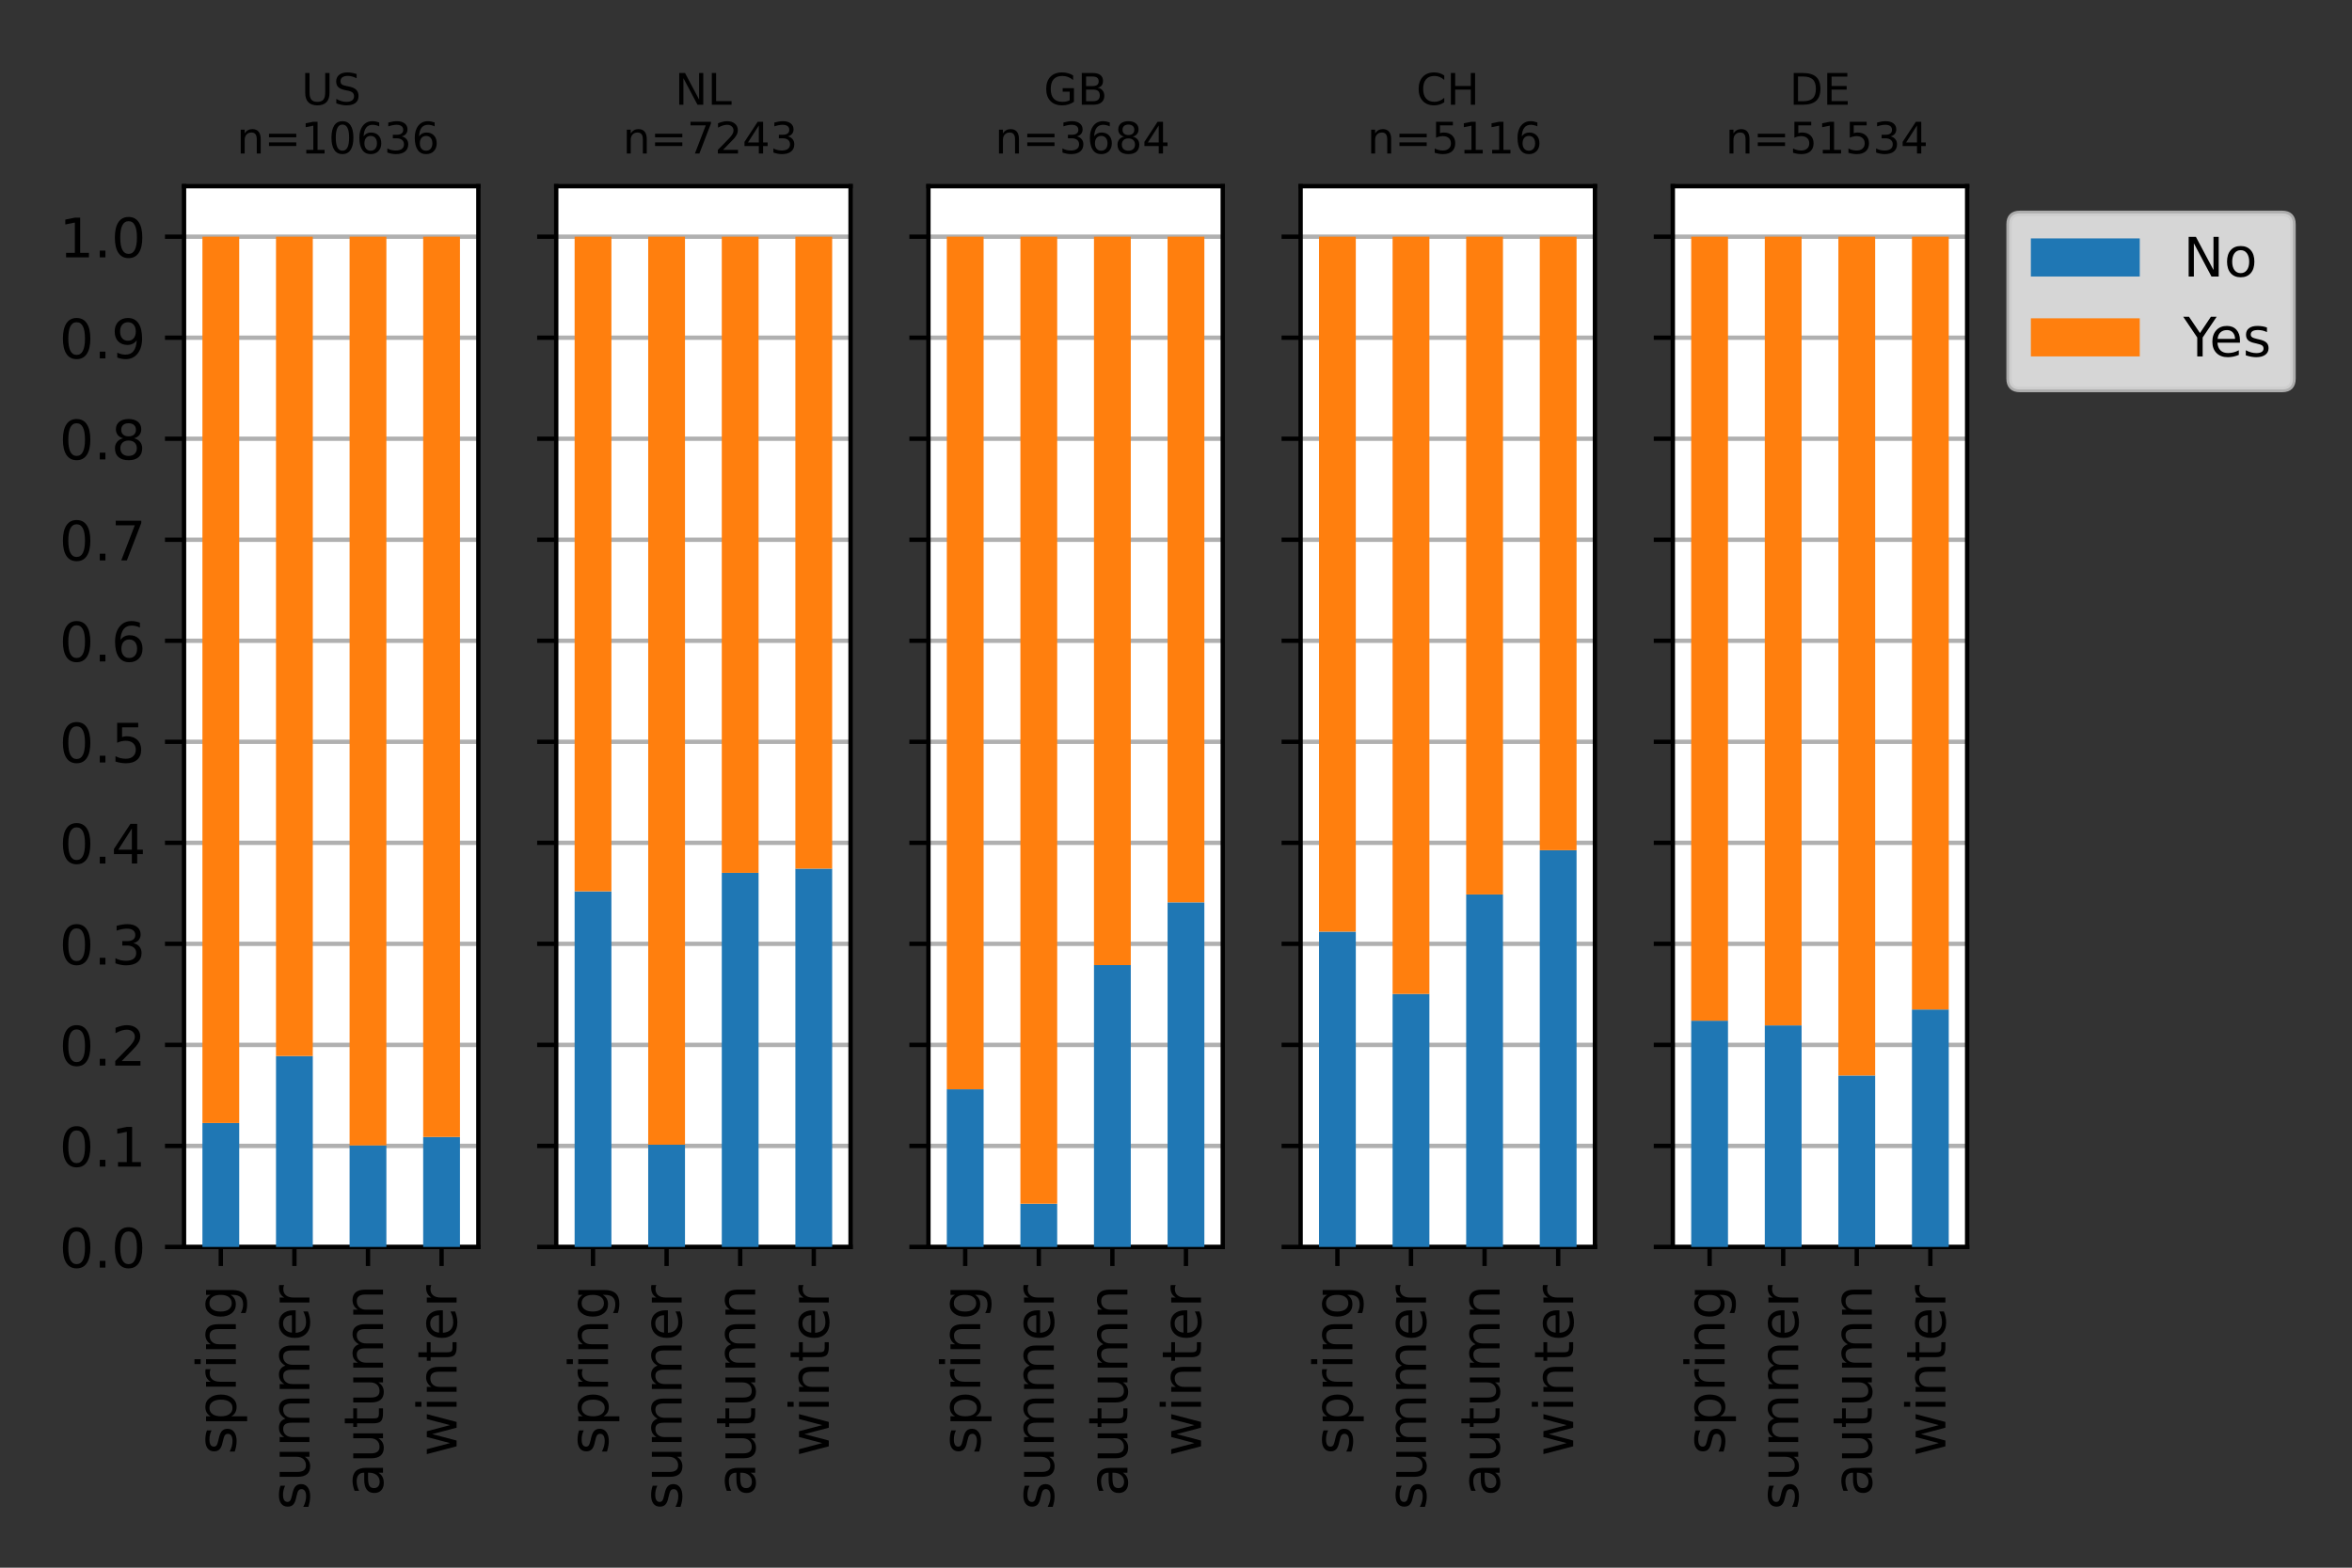 <?xml version="1.0" encoding="utf-8" standalone="no"?>
<!DOCTYPE svg PUBLIC "-//W3C//DTD SVG 1.1//EN"
  "http://www.w3.org/Graphics/SVG/1.1/DTD/svg11.dtd">
<!-- Created with matplotlib (https://matplotlib.org/) -->
<svg height="288pt" version="1.1" viewBox="0 0 432 288" width="432pt" xmlns="http://www.w3.org/2000/svg" xmlns:xlink="http://www.w3.org/1999/xlink">
 <rect x="0" y="0" width="432" height="288" fill="#333333" stroke="none"/>
 <defs>
  <style type="text/css">*{stroke-linecap:butt;stroke-linejoin:round;}</style>
 </defs>
 <g id="figure_1">
  <g id="patch_1">
   <path d="M 0 288 
L 432 288 
L 432 0 
L 0 0 
z
" style="fill:none;"/>
  </g>
  <g id="axes_1">
   <g id="patch_2">
    <path d="M 33.8 229.075 
L 87.863 229.075 
L 87.863 34.2 
L 33.8 34.2 
z
" style="fill:#ffffff;"/>
   </g>
   <g id="matplotlib.axis_1">
    <g id="xtick_1">
     <g id="line2d_1">
      <defs>
       <path d="M 0 0 
L 0 3.5 
" id="mec942c4197" style="stroke:#000000;stroke-width:0.8;"/>
      </defs>
      <g>
       <use style="stroke:#000000;stroke-width:0.8;" x="40.558" xlink:href="#mec942c4197" y="229.075"/>
      </g>
     </g>
     <g id="text_1">
      <!-- spring -->
      <g transform="translate(43.317 267.208)rotate(-90)scale(0.1 -0.1)">
       <defs>
        <path d="M 44.281 53.078 
L 44.281 44.578 
Q 40.484 46.531 36.375 47.5 
Q 32.281 48.484 27.875 48.484 
Q 21.188 48.484 17.844 46.438 
Q 14.5 44.391 14.5 40.281 
Q 14.5 37.156 16.891 35.375 
Q 19.281 33.594 26.516 31.984 
L 29.594 31.297 
Q 39.156 29.25 43.188 25.516 
Q 47.219 21.781 47.219 15.094 
Q 47.219 7.469 41.188 3.016 
Q 35.156 -1.422 24.609 -1.422 
Q 20.219 -1.422 15.453 -0.562 
Q 10.688 0.297 5.422 2 
L 5.422 11.281 
Q 10.406 8.688 15.234 7.391 
Q 20.062 6.109 24.812 6.109 
Q 31.156 6.109 34.562 8.281 
Q 37.984 10.453 37.984 14.406 
Q 37.984 18.062 35.516 20.016 
Q 33.062 21.969 24.703 23.781 
L 21.578 24.516 
Q 13.234 26.266 9.516 29.906 
Q 5.812 33.547 5.812 39.891 
Q 5.812 47.609 11.281 51.797 
Q 16.75 56 26.812 56 
Q 31.781 56 36.172 55.266 
Q 40.578 54.547 44.281 53.078 
z
" id="DejaVuSans-115"/>
        <path d="M 18.109 8.203 
L 18.109 -20.797 
L 9.078 -20.797 
L 9.078 54.688 
L 18.109 54.688 
L 18.109 46.391 
Q 20.953 51.266 25.266 53.625 
Q 29.594 56 35.594 56 
Q 45.562 56 51.781 48.094 
Q 58.016 40.188 58.016 27.297 
Q 58.016 14.406 51.781 6.484 
Q 45.562 -1.422 35.594 -1.422 
Q 29.594 -1.422 25.266 0.953 
Q 20.953 3.328 18.109 8.203 
z
M 48.688 27.297 
Q 48.688 37.203 44.609 42.844 
Q 40.531 48.484 33.406 48.484 
Q 26.266 48.484 22.188 42.844 
Q 18.109 37.203 18.109 27.297 
Q 18.109 17.391 22.188 11.75 
Q 26.266 6.109 33.406 6.109 
Q 40.531 6.109 44.609 11.75 
Q 48.688 17.391 48.688 27.297 
z
" id="DejaVuSans-112"/>
        <path d="M 41.109 46.297 
Q 39.594 47.172 37.812 47.578 
Q 36.031 48 33.891 48 
Q 26.266 48 22.188 43.047 
Q 18.109 38.094 18.109 28.812 
L 18.109 0 
L 9.078 0 
L 9.078 54.688 
L 18.109 54.688 
L 18.109 46.188 
Q 20.953 51.172 25.484 53.578 
Q 30.031 56 36.531 56 
Q 37.453 56 38.578 55.875 
Q 39.703 55.766 41.062 55.516 
z
" id="DejaVuSans-114"/>
        <path d="M 9.422 54.688 
L 18.406 54.688 
L 18.406 0 
L 9.422 0 
z
M 9.422 75.984 
L 18.406 75.984 
L 18.406 64.594 
L 9.422 64.594 
z
" id="DejaVuSans-105"/>
        <path d="M 54.891 33.016 
L 54.891 0 
L 45.906 0 
L 45.906 32.719 
Q 45.906 40.484 42.875 44.328 
Q 39.844 48.188 33.797 48.188 
Q 26.516 48.188 22.312 43.547 
Q 18.109 38.922 18.109 30.906 
L 18.109 0 
L 9.078 0 
L 9.078 54.688 
L 18.109 54.688 
L 18.109 46.188 
Q 21.344 51.125 25.703 53.562 
Q 30.078 56 35.797 56 
Q 45.219 56 50.047 50.172 
Q 54.891 44.344 54.891 33.016 
z
" id="DejaVuSans-110"/>
        <path d="M 45.406 27.984 
Q 45.406 37.75 41.375 43.109 
Q 37.359 48.484 30.078 48.484 
Q 22.859 48.484 18.828 43.109 
Q 14.797 37.75 14.797 27.984 
Q 14.797 18.266 18.828 12.891 
Q 22.859 7.516 30.078 7.516 
Q 37.359 7.516 41.375 12.891 
Q 45.406 18.266 45.406 27.984 
z
M 54.391 6.781 
Q 54.391 -7.172 48.188 -13.984 
Q 42 -20.797 29.203 -20.797 
Q 24.469 -20.797 20.266 -20.094 
Q 16.062 -19.391 12.109 -17.922 
L 12.109 -9.188 
Q 16.062 -11.328 19.922 -12.344 
Q 23.781 -13.375 27.781 -13.375 
Q 36.625 -13.375 41.016 -8.766 
Q 45.406 -4.156 45.406 5.172 
L 45.406 9.625 
Q 42.625 4.781 38.281 2.391 
Q 33.938 0 27.875 0 
Q 17.828 0 11.672 7.656 
Q 5.516 15.328 5.516 27.984 
Q 5.516 40.672 11.672 48.328 
Q 17.828 56 27.875 56 
Q 33.938 56 38.281 53.609 
Q 42.625 51.219 45.406 46.391 
L 45.406 54.688 
L 54.391 54.688 
z
" id="DejaVuSans-103"/>
       </defs>
       <use xlink:href="#DejaVuSans-115"/>
       <use x="52.1" xlink:href="#DejaVuSans-112"/>
       <use x="115.576" xlink:href="#DejaVuSans-114"/>
       <use x="156.689" xlink:href="#DejaVuSans-105"/>
       <use x="184.473" xlink:href="#DejaVuSans-110"/>
       <use x="247.852" xlink:href="#DejaVuSans-103"/>
      </g>
     </g>
    </g>
    <g id="xtick_2">
     <g id="line2d_2">
      <g>
       <use style="stroke:#000000;stroke-width:0.8;" x="54.074" xlink:href="#mec942c4197" y="229.075"/>
      </g>
     </g>
     <g id="text_2">
      <!-- summer -->
      <g transform="translate(56.833 277.367)rotate(-90)scale(0.1 -0.1)">
       <defs>
        <path d="M 8.5 21.578 
L 8.5 54.688 
L 17.484 54.688 
L 17.484 21.922 
Q 17.484 14.156 20.5 10.266 
Q 23.531 6.391 29.594 6.391 
Q 36.859 6.391 41.078 11.031 
Q 45.312 15.672 45.312 23.688 
L 45.312 54.688 
L 54.297 54.688 
L 54.297 0 
L 45.312 0 
L 45.312 8.406 
Q 42.047 3.422 37.719 1 
Q 33.406 -1.422 27.688 -1.422 
Q 18.266 -1.422 13.375 4.438 
Q 8.5 10.297 8.5 21.578 
z
M 31.109 56 
z
" id="DejaVuSans-117"/>
        <path d="M 52 44.188 
Q 55.375 50.25 60.062 53.125 
Q 64.75 56 71.094 56 
Q 79.641 56 84.281 50.016 
Q 88.922 44.047 88.922 33.016 
L 88.922 0 
L 79.891 0 
L 79.891 32.719 
Q 79.891 40.578 77.094 44.375 
Q 74.312 48.188 68.609 48.188 
Q 61.625 48.188 57.562 43.547 
Q 53.516 38.922 53.516 30.906 
L 53.516 0 
L 44.484 0 
L 44.484 32.719 
Q 44.484 40.625 41.703 44.406 
Q 38.922 48.188 33.109 48.188 
Q 26.219 48.188 22.156 43.531 
Q 18.109 38.875 18.109 30.906 
L 18.109 0 
L 9.078 0 
L 9.078 54.688 
L 18.109 54.688 
L 18.109 46.188 
Q 21.188 51.219 25.484 53.609 
Q 29.781 56 35.688 56 
Q 41.656 56 45.828 52.969 
Q 50 49.953 52 44.188 
z
" id="DejaVuSans-109"/>
        <path d="M 56.203 29.594 
L 56.203 25.203 
L 14.891 25.203 
Q 15.484 15.922 20.484 11.062 
Q 25.484 6.203 34.422 6.203 
Q 39.594 6.203 44.453 7.469 
Q 49.312 8.734 54.109 11.281 
L 54.109 2.781 
Q 49.266 0.734 44.188 -0.344 
Q 39.109 -1.422 33.891 -1.422 
Q 20.797 -1.422 13.156 6.188 
Q 5.516 13.812 5.516 26.812 
Q 5.516 40.234 12.766 48.109 
Q 20.016 56 32.328 56 
Q 43.359 56 49.781 48.891 
Q 56.203 41.797 56.203 29.594 
z
M 47.219 32.234 
Q 47.125 39.594 43.094 43.984 
Q 39.062 48.391 32.422 48.391 
Q 24.906 48.391 20.391 44.141 
Q 15.875 39.891 15.188 32.172 
z
" id="DejaVuSans-101"/>
       </defs>
       <use xlink:href="#DejaVuSans-115"/>
       <use x="52.1" xlink:href="#DejaVuSans-117"/>
       <use x="115.479" xlink:href="#DejaVuSans-109"/>
       <use x="212.891" xlink:href="#DejaVuSans-109"/>
       <use x="310.303" xlink:href="#DejaVuSans-101"/>
       <use x="371.826" xlink:href="#DejaVuSans-114"/>
      </g>
     </g>
    </g>
    <g id="xtick_3">
     <g id="line2d_3">
      <g>
       <use style="stroke:#000000;stroke-width:0.8;" x="67.589" xlink:href="#mec942c4197" y="229.075"/>
      </g>
     </g>
     <g id="text_3">
      <!-- autumn -->
      <g transform="translate(70.349 274.877)rotate(-90)scale(0.1 -0.1)">
       <defs>
        <path d="M 34.281 27.484 
Q 23.391 27.484 19.188 25 
Q 14.984 22.516 14.984 16.5 
Q 14.984 11.719 18.141 8.906 
Q 21.297 6.109 26.703 6.109 
Q 34.188 6.109 38.703 11.406 
Q 43.219 16.703 43.219 25.484 
L 43.219 27.484 
z
M 52.203 31.203 
L 52.203 0 
L 43.219 0 
L 43.219 8.297 
Q 40.141 3.328 35.547 0.953 
Q 30.953 -1.422 24.312 -1.422 
Q 15.922 -1.422 10.953 3.297 
Q 6 8.016 6 15.922 
Q 6 25.141 12.172 29.828 
Q 18.359 34.516 30.609 34.516 
L 43.219 34.516 
L 43.219 35.406 
Q 43.219 41.609 39.141 45 
Q 35.062 48.391 27.688 48.391 
Q 23 48.391 18.547 47.266 
Q 14.109 46.141 10.016 43.891 
L 10.016 52.203 
Q 14.938 54.109 19.578 55.047 
Q 24.219 56 28.609 56 
Q 40.484 56 46.344 49.844 
Q 52.203 43.703 52.203 31.203 
z
" id="DejaVuSans-97"/>
        <path d="M 18.312 70.219 
L 18.312 54.688 
L 36.812 54.688 
L 36.812 47.703 
L 18.312 47.703 
L 18.312 18.016 
Q 18.312 11.328 20.141 9.422 
Q 21.969 7.516 27.594 7.516 
L 36.812 7.516 
L 36.812 0 
L 27.594 0 
Q 17.188 0 13.234 3.875 
Q 9.281 7.766 9.281 18.016 
L 9.281 47.703 
L 2.688 47.703 
L 2.688 54.688 
L 9.281 54.688 
L 9.281 70.219 
z
" id="DejaVuSans-116"/>
       </defs>
       <use xlink:href="#DejaVuSans-97"/>
       <use x="61.279" xlink:href="#DejaVuSans-117"/>
       <use x="124.658" xlink:href="#DejaVuSans-116"/>
       <use x="163.867" xlink:href="#DejaVuSans-117"/>
       <use x="227.246" xlink:href="#DejaVuSans-109"/>
       <use x="324.658" xlink:href="#DejaVuSans-110"/>
      </g>
     </g>
    </g>
    <g id="xtick_4">
     <g id="line2d_4">
      <g>
       <use style="stroke:#000000;stroke-width:0.8;" x="81.105" xlink:href="#mec942c4197" y="229.075"/>
      </g>
     </g>
     <g id="text_4">
      <!-- winter -->
      <g transform="translate(83.864 267.553)rotate(-90)scale(0.1 -0.1)">
       <defs>
        <path d="M 4.203 54.688 
L 13.188 54.688 
L 24.422 12.016 
L 35.594 54.688 
L 46.188 54.688 
L 57.422 12.016 
L 68.609 54.688 
L 77.594 54.688 
L 63.281 0 
L 52.688 0 
L 40.922 44.828 
L 29.109 0 
L 18.5 0 
z
" id="DejaVuSans-119"/>
       </defs>
       <use xlink:href="#DejaVuSans-119"/>
       <use x="81.787" xlink:href="#DejaVuSans-105"/>
       <use x="109.57" xlink:href="#DejaVuSans-110"/>
       <use x="172.949" xlink:href="#DejaVuSans-116"/>
       <use x="212.158" xlink:href="#DejaVuSans-101"/>
       <use x="273.682" xlink:href="#DejaVuSans-114"/>
      </g>
     </g>
    </g>
   </g>
   <g id="matplotlib.axis_2">
    <g id="ytick_1">
     <g id="line2d_5">
      <path clip-path="url(#p2641df2f83)" d="M 33.8 229.075 
L 87.863 229.075 
" style="fill:none;stroke:#b0b0b0;stroke-linecap:square;stroke-width:0.8;"/>
     </g>
     <g id="line2d_6">
      <defs>
       <path d="M 0 0 
L -3.5 0 
" id="m30151b9040" style="stroke:#000000;stroke-width:0.8;"/>
      </defs>
      <g>
       <use style="stroke:#000000;stroke-width:0.8;" x="33.8" xlink:href="#m30151b9040" y="229.075"/>
      </g>
     </g>
     <g id="text_5">
      <!-- 0.0 -->
      <g transform="translate(10.897 232.874)scale(0.1 -0.1)">
       <defs>
        <path d="M 31.781 66.406 
Q 24.172 66.406 20.328 58.906 
Q 16.5 51.422 16.5 36.375 
Q 16.5 21.391 20.328 13.891 
Q 24.172 6.391 31.781 6.391 
Q 39.453 6.391 43.281 13.891 
Q 47.125 21.391 47.125 36.375 
Q 47.125 51.422 43.281 58.906 
Q 39.453 66.406 31.781 66.406 
z
M 31.781 74.219 
Q 44.047 74.219 50.516 64.516 
Q 56.984 54.828 56.984 36.375 
Q 56.984 17.969 50.516 8.266 
Q 44.047 -1.422 31.781 -1.422 
Q 19.531 -1.422 13.062 8.266 
Q 6.594 17.969 6.594 36.375 
Q 6.594 54.828 13.062 64.516 
Q 19.531 74.219 31.781 74.219 
z
" id="DejaVuSans-48"/>
        <path d="M 10.688 12.406 
L 21 12.406 
L 21 0 
L 10.688 0 
z
" id="DejaVuSans-46"/>
       </defs>
       <use xlink:href="#DejaVuSans-48"/>
       <use x="63.623" xlink:href="#DejaVuSans-46"/>
       <use x="95.41" xlink:href="#DejaVuSans-48"/>
      </g>
     </g>
    </g>
    <g id="ytick_2">
     <g id="line2d_7">
      <path clip-path="url(#p2641df2f83)" d="M 33.8 210.515 
L 87.863 210.515 
" style="fill:none;stroke:#b0b0b0;stroke-linecap:square;stroke-width:0.8;"/>
     </g>
     <g id="line2d_8">
      <g>
       <use style="stroke:#000000;stroke-width:0.8;" x="33.8" xlink:href="#m30151b9040" y="210.515"/>
      </g>
     </g>
     <g id="text_6">
      <!-- 0.1 -->
      <g transform="translate(10.897 214.315)scale(0.1 -0.1)">
       <defs>
        <path d="M 12.406 8.297 
L 28.516 8.297 
L 28.516 63.922 
L 10.984 60.406 
L 10.984 69.391 
L 28.422 72.906 
L 38.281 72.906 
L 38.281 8.297 
L 54.391 8.297 
L 54.391 0 
L 12.406 0 
z
" id="DejaVuSans-49"/>
       </defs>
       <use xlink:href="#DejaVuSans-48"/>
       <use x="63.623" xlink:href="#DejaVuSans-46"/>
       <use x="95.41" xlink:href="#DejaVuSans-49"/>
      </g>
     </g>
    </g>
    <g id="ytick_3">
     <g id="line2d_9">
      <path clip-path="url(#p2641df2f83)" d="M 33.8 191.956 
L 87.863 191.956 
" style="fill:none;stroke:#b0b0b0;stroke-linecap:square;stroke-width:0.8;"/>
     </g>
     <g id="line2d_10">
      <g>
       <use style="stroke:#000000;stroke-width:0.8;" x="33.8" xlink:href="#m30151b9040" y="191.956"/>
      </g>
     </g>
     <g id="text_7">
      <!-- 0.2 -->
      <g transform="translate(10.897 195.755)scale(0.1 -0.1)">
       <defs>
        <path d="M 19.188 8.297 
L 53.609 8.297 
L 53.609 0 
L 7.328 0 
L 7.328 8.297 
Q 12.938 14.109 22.625 23.891 
Q 32.328 33.688 34.812 36.531 
Q 39.547 41.844 41.422 45.531 
Q 43.312 49.219 43.312 52.781 
Q 43.312 58.594 39.234 62.25 
Q 35.156 65.922 28.609 65.922 
Q 23.969 65.922 18.812 64.312 
Q 13.672 62.703 7.812 59.422 
L 7.812 69.391 
Q 13.766 71.781 18.938 73 
Q 24.125 74.219 28.422 74.219 
Q 39.75 74.219 46.484 68.547 
Q 53.219 62.891 53.219 53.422 
Q 53.219 48.922 51.531 44.891 
Q 49.859 40.875 45.406 35.406 
Q 44.188 33.984 37.641 27.219 
Q 31.109 20.453 19.188 8.297 
z
" id="DejaVuSans-50"/>
       </defs>
       <use xlink:href="#DejaVuSans-48"/>
       <use x="63.623" xlink:href="#DejaVuSans-46"/>
       <use x="95.41" xlink:href="#DejaVuSans-50"/>
      </g>
     </g>
    </g>
    <g id="ytick_4">
     <g id="line2d_11">
      <path clip-path="url(#p2641df2f83)" d="M 33.8 173.396 
L 87.863 173.396 
" style="fill:none;stroke:#b0b0b0;stroke-linecap:square;stroke-width:0.8;"/>
     </g>
     <g id="line2d_12">
      <g>
       <use style="stroke:#000000;stroke-width:0.8;" x="33.8" xlink:href="#m30151b9040" y="173.396"/>
      </g>
     </g>
     <g id="text_8">
      <!-- 0.3 -->
      <g transform="translate(10.897 177.196)scale(0.1 -0.1)">
       <defs>
        <path d="M 40.578 39.312 
Q 47.656 37.797 51.625 33 
Q 55.609 28.219 55.609 21.188 
Q 55.609 10.406 48.188 4.484 
Q 40.766 -1.422 27.094 -1.422 
Q 22.516 -1.422 17.656 -0.516 
Q 12.797 0.391 7.625 2.203 
L 7.625 11.719 
Q 11.719 9.328 16.594 8.109 
Q 21.484 6.891 26.812 6.891 
Q 36.078 6.891 40.938 10.547 
Q 45.797 14.203 45.797 21.188 
Q 45.797 27.641 41.281 31.266 
Q 36.766 34.906 28.719 34.906 
L 20.219 34.906 
L 20.219 43.016 
L 29.109 43.016 
Q 36.375 43.016 40.234 45.922 
Q 44.094 48.828 44.094 54.297 
Q 44.094 59.906 40.109 62.906 
Q 36.141 65.922 28.719 65.922 
Q 24.656 65.922 20.016 65.031 
Q 15.375 64.156 9.812 62.312 
L 9.812 71.094 
Q 15.438 72.656 20.344 73.438 
Q 25.25 74.219 29.594 74.219 
Q 40.828 74.219 47.359 69.109 
Q 53.906 64.016 53.906 55.328 
Q 53.906 49.266 50.438 45.094 
Q 46.969 40.922 40.578 39.312 
z
" id="DejaVuSans-51"/>
       </defs>
       <use xlink:href="#DejaVuSans-48"/>
       <use x="63.623" xlink:href="#DejaVuSans-46"/>
       <use x="95.41" xlink:href="#DejaVuSans-51"/>
      </g>
     </g>
    </g>
    <g id="ytick_5">
     <g id="line2d_13">
      <path clip-path="url(#p2641df2f83)" d="M 33.8 154.837 
L 87.863 154.837 
" style="fill:none;stroke:#b0b0b0;stroke-linecap:square;stroke-width:0.8;"/>
     </g>
     <g id="line2d_14">
      <g>
       <use style="stroke:#000000;stroke-width:0.8;" x="33.8" xlink:href="#m30151b9040" y="154.837"/>
      </g>
     </g>
     <g id="text_9">
      <!-- 0.4 -->
      <g transform="translate(10.897 158.636)scale(0.1 -0.1)">
       <defs>
        <path d="M 37.797 64.312 
L 12.891 25.391 
L 37.797 25.391 
z
M 35.203 72.906 
L 47.609 72.906 
L 47.609 25.391 
L 58.016 25.391 
L 58.016 17.188 
L 47.609 17.188 
L 47.609 0 
L 37.797 0 
L 37.797 17.188 
L 4.891 17.188 
L 4.891 26.703 
z
" id="DejaVuSans-52"/>
       </defs>
       <use xlink:href="#DejaVuSans-48"/>
       <use x="63.623" xlink:href="#DejaVuSans-46"/>
       <use x="95.41" xlink:href="#DejaVuSans-52"/>
      </g>
     </g>
    </g>
    <g id="ytick_6">
     <g id="line2d_15">
      <path clip-path="url(#p2641df2f83)" d="M 33.8 136.277 
L 87.863 136.277 
" style="fill:none;stroke:#b0b0b0;stroke-linecap:square;stroke-width:0.8;"/>
     </g>
     <g id="line2d_16">
      <g>
       <use style="stroke:#000000;stroke-width:0.8;" x="33.8" xlink:href="#m30151b9040" y="136.277"/>
      </g>
     </g>
     <g id="text_10">
      <!-- 0.5 -->
      <g transform="translate(10.897 140.077)scale(0.1 -0.1)">
       <defs>
        <path d="M 10.797 72.906 
L 49.516 72.906 
L 49.516 64.594 
L 19.828 64.594 
L 19.828 46.734 
Q 21.969 47.469 24.109 47.828 
Q 26.266 48.188 28.422 48.188 
Q 40.625 48.188 47.75 41.5 
Q 54.891 34.812 54.891 23.391 
Q 54.891 11.625 47.562 5.094 
Q 40.234 -1.422 26.906 -1.422 
Q 22.312 -1.422 17.547 -0.641 
Q 12.797 0.141 7.719 1.703 
L 7.719 11.625 
Q 12.109 9.234 16.797 8.062 
Q 21.484 6.891 26.703 6.891 
Q 35.156 6.891 40.078 11.328 
Q 45.016 15.766 45.016 23.391 
Q 45.016 31 40.078 35.438 
Q 35.156 39.891 26.703 39.891 
Q 22.75 39.891 18.812 39.016 
Q 14.891 38.141 10.797 36.281 
z
" id="DejaVuSans-53"/>
       </defs>
       <use xlink:href="#DejaVuSans-48"/>
       <use x="63.623" xlink:href="#DejaVuSans-46"/>
       <use x="95.41" xlink:href="#DejaVuSans-53"/>
      </g>
     </g>
    </g>
    <g id="ytick_7">
     <g id="line2d_17">
      <path clip-path="url(#p2641df2f83)" d="M 33.8 117.718 
L 87.863 117.718 
" style="fill:none;stroke:#b0b0b0;stroke-linecap:square;stroke-width:0.8;"/>
     </g>
     <g id="line2d_18">
      <g>
       <use style="stroke:#000000;stroke-width:0.8;" x="33.8" xlink:href="#m30151b9040" y="117.718"/>
      </g>
     </g>
     <g id="text_11">
      <!-- 0.6 -->
      <g transform="translate(10.897 121.517)scale(0.1 -0.1)">
       <defs>
        <path d="M 33.016 40.375 
Q 26.375 40.375 22.484 35.828 
Q 18.609 31.297 18.609 23.391 
Q 18.609 15.531 22.484 10.953 
Q 26.375 6.391 33.016 6.391 
Q 39.656 6.391 43.531 10.953 
Q 47.406 15.531 47.406 23.391 
Q 47.406 31.297 43.531 35.828 
Q 39.656 40.375 33.016 40.375 
z
M 52.594 71.297 
L 52.594 62.312 
Q 48.875 64.062 45.094 64.984 
Q 41.312 65.922 37.594 65.922 
Q 27.828 65.922 22.672 59.328 
Q 17.531 52.734 16.797 39.406 
Q 19.672 43.656 24.016 45.922 
Q 28.375 48.188 33.594 48.188 
Q 44.578 48.188 50.953 41.516 
Q 57.328 34.859 57.328 23.391 
Q 57.328 12.156 50.688 5.359 
Q 44.047 -1.422 33.016 -1.422 
Q 20.359 -1.422 13.672 8.266 
Q 6.984 17.969 6.984 36.375 
Q 6.984 53.656 15.188 63.938 
Q 23.391 74.219 37.203 74.219 
Q 40.922 74.219 44.703 73.484 
Q 48.484 72.75 52.594 71.297 
z
" id="DejaVuSans-54"/>
       </defs>
       <use xlink:href="#DejaVuSans-48"/>
       <use x="63.623" xlink:href="#DejaVuSans-46"/>
       <use x="95.41" xlink:href="#DejaVuSans-54"/>
      </g>
     </g>
    </g>
    <g id="ytick_8">
     <g id="line2d_19">
      <path clip-path="url(#p2641df2f83)" d="M 33.8 99.158 
L 87.863 99.158 
" style="fill:none;stroke:#b0b0b0;stroke-linecap:square;stroke-width:0.8;"/>
     </g>
     <g id="line2d_20">
      <g>
       <use style="stroke:#000000;stroke-width:0.8;" x="33.8" xlink:href="#m30151b9040" y="99.158"/>
      </g>
     </g>
     <g id="text_12">
      <!-- 0.7 -->
      <g transform="translate(10.897 102.958)scale(0.1 -0.1)">
       <defs>
        <path d="M 8.203 72.906 
L 55.078 72.906 
L 55.078 68.703 
L 28.609 0 
L 18.312 0 
L 43.219 64.594 
L 8.203 64.594 
z
" id="DejaVuSans-55"/>
       </defs>
       <use xlink:href="#DejaVuSans-48"/>
       <use x="63.623" xlink:href="#DejaVuSans-46"/>
       <use x="95.41" xlink:href="#DejaVuSans-55"/>
      </g>
     </g>
    </g>
    <g id="ytick_9">
     <g id="line2d_21">
      <path clip-path="url(#p2641df2f83)" d="M 33.8 80.599 
L 87.863 80.599 
" style="fill:none;stroke:#b0b0b0;stroke-linecap:square;stroke-width:0.8;"/>
     </g>
     <g id="line2d_22">
      <g>
       <use style="stroke:#000000;stroke-width:0.8;" x="33.8" xlink:href="#m30151b9040" y="80.599"/>
      </g>
     </g>
     <g id="text_13">
      <!-- 0.8 -->
      <g transform="translate(10.897 84.398)scale(0.1 -0.1)">
       <defs>
        <path d="M 31.781 34.625 
Q 24.75 34.625 20.719 30.859 
Q 16.703 27.094 16.703 20.516 
Q 16.703 13.922 20.719 10.156 
Q 24.75 6.391 31.781 6.391 
Q 38.812 6.391 42.859 10.172 
Q 46.922 13.969 46.922 20.516 
Q 46.922 27.094 42.891 30.859 
Q 38.875 34.625 31.781 34.625 
z
M 21.922 38.812 
Q 15.578 40.375 12.031 44.719 
Q 8.5 49.078 8.5 55.328 
Q 8.5 64.062 14.719 69.141 
Q 20.953 74.219 31.781 74.219 
Q 42.672 74.219 48.875 69.141 
Q 55.078 64.062 55.078 55.328 
Q 55.078 49.078 51.531 44.719 
Q 48 40.375 41.703 38.812 
Q 48.828 37.156 52.797 32.312 
Q 56.781 27.484 56.781 20.516 
Q 56.781 9.906 50.312 4.234 
Q 43.844 -1.422 31.781 -1.422 
Q 19.734 -1.422 13.25 4.234 
Q 6.781 9.906 6.781 20.516 
Q 6.781 27.484 10.781 32.312 
Q 14.797 37.156 21.922 38.812 
z
M 18.312 54.391 
Q 18.312 48.734 21.844 45.562 
Q 25.391 42.391 31.781 42.391 
Q 38.141 42.391 41.719 45.562 
Q 45.312 48.734 45.312 54.391 
Q 45.312 60.062 41.719 63.234 
Q 38.141 66.406 31.781 66.406 
Q 25.391 66.406 21.844 63.234 
Q 18.312 60.062 18.312 54.391 
z
" id="DejaVuSans-56"/>
       </defs>
       <use xlink:href="#DejaVuSans-48"/>
       <use x="63.623" xlink:href="#DejaVuSans-46"/>
       <use x="95.41" xlink:href="#DejaVuSans-56"/>
      </g>
     </g>
    </g>
    <g id="ytick_10">
     <g id="line2d_23">
      <path clip-path="url(#p2641df2f83)" d="M 33.8 62.039 
L 87.863 62.039 
" style="fill:none;stroke:#b0b0b0;stroke-linecap:square;stroke-width:0.8;"/>
     </g>
     <g id="line2d_24">
      <g>
       <use style="stroke:#000000;stroke-width:0.8;" x="33.8" xlink:href="#m30151b9040" y="62.039"/>
      </g>
     </g>
     <g id="text_14">
      <!-- 0.9 -->
      <g transform="translate(10.897 65.839)scale(0.1 -0.1)">
       <defs>
        <path d="M 10.984 1.516 
L 10.984 10.5 
Q 14.703 8.734 18.5 7.812 
Q 22.312 6.891 25.984 6.891 
Q 35.75 6.891 40.891 13.453 
Q 46.047 20.016 46.781 33.406 
Q 43.953 29.203 39.594 26.953 
Q 35.25 24.703 29.984 24.703 
Q 19.047 24.703 12.672 31.312 
Q 6.297 37.938 6.297 49.422 
Q 6.297 60.641 12.938 67.422 
Q 19.578 74.219 30.609 74.219 
Q 43.266 74.219 49.922 64.516 
Q 56.594 54.828 56.594 36.375 
Q 56.594 19.141 48.406 8.859 
Q 40.234 -1.422 26.422 -1.422 
Q 22.703 -1.422 18.891 -0.688 
Q 15.094 0.047 10.984 1.516 
z
M 30.609 32.422 
Q 37.25 32.422 41.125 36.953 
Q 45.016 41.5 45.016 49.422 
Q 45.016 57.281 41.125 61.844 
Q 37.25 66.406 30.609 66.406 
Q 23.969 66.406 20.094 61.844 
Q 16.219 57.281 16.219 49.422 
Q 16.219 41.5 20.094 36.953 
Q 23.969 32.422 30.609 32.422 
z
" id="DejaVuSans-57"/>
       </defs>
       <use xlink:href="#DejaVuSans-48"/>
       <use x="63.623" xlink:href="#DejaVuSans-46"/>
       <use x="95.41" xlink:href="#DejaVuSans-57"/>
      </g>
     </g>
    </g>
    <g id="ytick_11">
     <g id="line2d_25">
      <path clip-path="url(#p2641df2f83)" d="M 33.8 43.48 
L 87.863 43.48 
" style="fill:none;stroke:#b0b0b0;stroke-linecap:square;stroke-width:0.8;"/>
     </g>
     <g id="line2d_26">
      <g>
       <use style="stroke:#000000;stroke-width:0.8;" x="33.8" xlink:href="#m30151b9040" y="43.48"/>
      </g>
     </g>
     <g id="text_15">
      <!-- 1.0 -->
      <g transform="translate(10.897 47.279)scale(0.1 -0.1)">
       <use xlink:href="#DejaVuSans-49"/>
       <use x="63.623" xlink:href="#DejaVuSans-46"/>
       <use x="95.41" xlink:href="#DejaVuSans-48"/>
      </g>
     </g>
    </g>
   </g>
   <g id="patch_3">
    <path d="M 33.8 229.075 
L 33.8 34.2 
" style="fill:none;stroke:#000000;stroke-linecap:square;stroke-linejoin:miter;stroke-width:0.8;"/>
   </g>
   <g id="patch_4">
    <path d="M 87.863 229.075 
L 87.863 34.2 
" style="fill:none;stroke:#000000;stroke-linecap:square;stroke-linejoin:miter;stroke-width:0.8;"/>
   </g>
   <g id="patch_5">
    <path d="M 33.8 229.075 
L 87.863 229.075 
" style="fill:none;stroke:#000000;stroke-linecap:square;stroke-linejoin:miter;stroke-width:0.8;"/>
   </g>
   <g id="patch_6">
    <path d="M 33.8 34.2 
L 87.863 34.2 
" style="fill:none;stroke:#000000;stroke-linecap:square;stroke-linejoin:miter;stroke-width:0.8;"/>
   </g>
   <g id="patch_7">
    <path clip-path="url(#p2641df2f83)" d="M 37.179 229.075 
L 43.937 229.075 
L 43.937 206.308 
L 37.179 206.308 
z
" style="fill:#1f77b4;"/>
   </g>
   <g id="patch_8">
    <path clip-path="url(#p2641df2f83)" d="M 50.695 229.075 
L 57.452 229.075 
L 57.452 194.003 
L 50.695 194.003 
z
" style="fill:#1f77b4;"/>
   </g>
   <g id="patch_9">
    <path clip-path="url(#p2641df2f83)" d="M 64.21 229.075 
L 70.968 229.075 
L 70.968 210.422 
L 64.21 210.422 
z
" style="fill:#1f77b4;"/>
   </g>
   <g id="patch_10">
    <path clip-path="url(#p2641df2f83)" d="M 77.726 229.075 
L 84.484 229.075 
L 84.484 208.874 
L 77.726 208.874 
z
" style="fill:#1f77b4;"/>
   </g>
   <g id="patch_11">
    <path clip-path="url(#p2641df2f83)" d="M 37.179 206.308 
L 43.937 206.308 
L 43.937 43.48 
L 37.179 43.48 
z
" style="fill:#ff7f0e;"/>
   </g>
   <g id="patch_12">
    <path clip-path="url(#p2641df2f83)" d="M 50.695 194.003 
L 57.452 194.003 
L 57.452 43.48 
L 50.695 43.48 
z
" style="fill:#ff7f0e;"/>
   </g>
   <g id="patch_13">
    <path clip-path="url(#p2641df2f83)" d="M 64.21 210.422 
L 70.968 210.422 
L 70.968 43.48 
L 64.21 43.48 
z
" style="fill:#ff7f0e;"/>
   </g>
   <g id="patch_14">
    <path clip-path="url(#p2641df2f83)" d="M 77.726 208.874 
L 84.484 208.874 
L 84.484 43.48 
L 77.726 43.48 
z
" style="fill:#ff7f0e;"/>
   </g>
   <g id="text_16">
    <!-- US -->
    <g transform="translate(55.365 19.242)scale(0.08 -0.08)">
     <defs>
      <path d="M 8.688 72.906 
L 18.609 72.906 
L 18.609 28.609 
Q 18.609 16.891 22.844 11.734 
Q 27.094 6.594 36.625 6.594 
Q 46.094 6.594 50.344 11.734 
Q 54.594 16.891 54.594 28.609 
L 54.594 72.906 
L 64.5 72.906 
L 64.5 27.391 
Q 64.5 13.141 57.438 5.859 
Q 50.391 -1.422 36.625 -1.422 
Q 22.797 -1.422 15.734 5.859 
Q 8.688 13.141 8.688 27.391 
z
" id="DejaVuSans-85"/>
      <path d="M 53.516 70.516 
L 53.516 60.891 
Q 47.906 63.578 42.922 64.891 
Q 37.938 66.219 33.297 66.219 
Q 25.25 66.219 20.875 63.094 
Q 16.5 59.969 16.5 54.203 
Q 16.5 49.359 19.406 46.891 
Q 22.312 44.438 30.422 42.922 
L 36.375 41.703 
Q 47.406 39.594 52.656 34.297 
Q 57.906 29 57.906 20.125 
Q 57.906 9.516 50.797 4.047 
Q 43.703 -1.422 29.984 -1.422 
Q 24.812 -1.422 18.969 -0.25 
Q 13.141 0.922 6.891 3.219 
L 6.891 13.375 
Q 12.891 10.016 18.656 8.297 
Q 24.422 6.594 29.984 6.594 
Q 38.422 6.594 43.016 9.906 
Q 47.609 13.234 47.609 19.391 
Q 47.609 24.75 44.312 27.781 
Q 41.016 30.812 33.5 32.328 
L 27.484 33.5 
Q 16.453 35.688 11.516 40.375 
Q 6.594 45.062 6.594 53.422 
Q 6.594 63.094 13.406 68.656 
Q 20.219 74.219 32.172 74.219 
Q 37.312 74.219 42.625 73.281 
Q 47.953 72.359 53.516 70.516 
z
" id="DejaVuSans-83"/>
     </defs>
     <use xlink:href="#DejaVuSans-85"/>
     <use x="73.193" xlink:href="#DejaVuSans-83"/>
    </g>
    <!--  n=10636 -->
    <g transform="translate(40.948 28.2)scale(0.08 -0.08)">
     <defs>
      <path id="DejaVuSans-32"/>
      <path d="M 10.594 45.406 
L 73.188 45.406 
L 73.188 37.203 
L 10.594 37.203 
z
M 10.594 25.484 
L 73.188 25.484 
L 73.188 17.188 
L 10.594 17.188 
z
" id="DejaVuSans-61"/>
     </defs>
     <use xlink:href="#DejaVuSans-32"/>
     <use x="31.787" xlink:href="#DejaVuSans-110"/>
     <use x="95.166" xlink:href="#DejaVuSans-61"/>
     <use x="178.955" xlink:href="#DejaVuSans-49"/>
     <use x="242.578" xlink:href="#DejaVuSans-48"/>
     <use x="306.201" xlink:href="#DejaVuSans-54"/>
     <use x="369.824" xlink:href="#DejaVuSans-51"/>
     <use x="433.447" xlink:href="#DejaVuSans-54"/>
    </g>
   </g>
  </g>
  <g id="axes_2">
   <g id="patch_15">
    <path d="M 102.163 229.075 
L 156.226 229.075 
L 156.226 34.2 
L 102.163 34.2 
z
" style="fill:#ffffff;"/>
   </g>
   <g id="matplotlib.axis_3">
    <g id="xtick_5">
     <g id="line2d_27">
      <g>
       <use style="stroke:#000000;stroke-width:0.8;" x="108.921" xlink:href="#mec942c4197" y="229.075"/>
      </g>
     </g>
     <g id="text_17">
      <!-- spring -->
      <g transform="translate(111.68 267.208)rotate(-90)scale(0.1 -0.1)">
       <use xlink:href="#DejaVuSans-115"/>
       <use x="52.1" xlink:href="#DejaVuSans-112"/>
       <use x="115.576" xlink:href="#DejaVuSans-114"/>
       <use x="156.689" xlink:href="#DejaVuSans-105"/>
       <use x="184.473" xlink:href="#DejaVuSans-110"/>
       <use x="247.852" xlink:href="#DejaVuSans-103"/>
      </g>
     </g>
    </g>
    <g id="xtick_6">
     <g id="line2d_28">
      <g>
       <use style="stroke:#000000;stroke-width:0.8;" x="122.436" xlink:href="#mec942c4197" y="229.075"/>
      </g>
     </g>
     <g id="text_18">
      <!-- summer -->
      <g transform="translate(125.196 277.367)rotate(-90)scale(0.1 -0.1)">
       <use xlink:href="#DejaVuSans-115"/>
       <use x="52.1" xlink:href="#DejaVuSans-117"/>
       <use x="115.479" xlink:href="#DejaVuSans-109"/>
       <use x="212.891" xlink:href="#DejaVuSans-109"/>
       <use x="310.303" xlink:href="#DejaVuSans-101"/>
       <use x="371.826" xlink:href="#DejaVuSans-114"/>
      </g>
     </g>
    </g>
    <g id="xtick_7">
     <g id="line2d_29">
      <g>
       <use style="stroke:#000000;stroke-width:0.8;" x="135.952" xlink:href="#mec942c4197" y="229.075"/>
      </g>
     </g>
     <g id="text_19">
      <!-- autumn -->
      <g transform="translate(138.711 274.877)rotate(-90)scale(0.1 -0.1)">
       <use xlink:href="#DejaVuSans-97"/>
       <use x="61.279" xlink:href="#DejaVuSans-117"/>
       <use x="124.658" xlink:href="#DejaVuSans-116"/>
       <use x="163.867" xlink:href="#DejaVuSans-117"/>
       <use x="227.246" xlink:href="#DejaVuSans-109"/>
       <use x="324.658" xlink:href="#DejaVuSans-110"/>
      </g>
     </g>
    </g>
    <g id="xtick_8">
     <g id="line2d_30">
      <g>
       <use style="stroke:#000000;stroke-width:0.8;" x="149.468" xlink:href="#mec942c4197" y="229.075"/>
      </g>
     </g>
     <g id="text_20">
      <!-- winter -->
      <g transform="translate(152.227 267.553)rotate(-90)scale(0.1 -0.1)">
       <use xlink:href="#DejaVuSans-119"/>
       <use x="81.787" xlink:href="#DejaVuSans-105"/>
       <use x="109.57" xlink:href="#DejaVuSans-110"/>
       <use x="172.949" xlink:href="#DejaVuSans-116"/>
       <use x="212.158" xlink:href="#DejaVuSans-101"/>
       <use x="273.682" xlink:href="#DejaVuSans-114"/>
      </g>
     </g>
    </g>
   </g>
   <g id="matplotlib.axis_4">
    <g id="ytick_12">
     <g id="line2d_31">
      <path clip-path="url(#p4fa54b8991)" d="M 102.163 229.075 
L 156.226 229.075 
" style="fill:none;stroke:#b0b0b0;stroke-linecap:square;stroke-width:0.8;"/>
     </g>
     <g id="line2d_32">
      <g>
       <use style="stroke:#000000;stroke-width:0.8;" x="102.163" xlink:href="#m30151b9040" y="229.075"/>
      </g>
     </g>
    </g>
    <g id="ytick_13">
     <g id="line2d_33">
      <path clip-path="url(#p4fa54b8991)" d="M 102.163 210.515 
L 156.226 210.515 
" style="fill:none;stroke:#b0b0b0;stroke-linecap:square;stroke-width:0.8;"/>
     </g>
     <g id="line2d_34">
      <g>
       <use style="stroke:#000000;stroke-width:0.8;" x="102.163" xlink:href="#m30151b9040" y="210.515"/>
      </g>
     </g>
    </g>
    <g id="ytick_14">
     <g id="line2d_35">
      <path clip-path="url(#p4fa54b8991)" d="M 102.163 191.956 
L 156.226 191.956 
" style="fill:none;stroke:#b0b0b0;stroke-linecap:square;stroke-width:0.8;"/>
     </g>
     <g id="line2d_36">
      <g>
       <use style="stroke:#000000;stroke-width:0.8;" x="102.163" xlink:href="#m30151b9040" y="191.956"/>
      </g>
     </g>
    </g>
    <g id="ytick_15">
     <g id="line2d_37">
      <path clip-path="url(#p4fa54b8991)" d="M 102.163 173.396 
L 156.226 173.396 
" style="fill:none;stroke:#b0b0b0;stroke-linecap:square;stroke-width:0.8;"/>
     </g>
     <g id="line2d_38">
      <g>
       <use style="stroke:#000000;stroke-width:0.8;" x="102.163" xlink:href="#m30151b9040" y="173.396"/>
      </g>
     </g>
    </g>
    <g id="ytick_16">
     <g id="line2d_39">
      <path clip-path="url(#p4fa54b8991)" d="M 102.163 154.837 
L 156.226 154.837 
" style="fill:none;stroke:#b0b0b0;stroke-linecap:square;stroke-width:0.8;"/>
     </g>
     <g id="line2d_40">
      <g>
       <use style="stroke:#000000;stroke-width:0.8;" x="102.163" xlink:href="#m30151b9040" y="154.837"/>
      </g>
     </g>
    </g>
    <g id="ytick_17">
     <g id="line2d_41">
      <path clip-path="url(#p4fa54b8991)" d="M 102.163 136.277 
L 156.226 136.277 
" style="fill:none;stroke:#b0b0b0;stroke-linecap:square;stroke-width:0.8;"/>
     </g>
     <g id="line2d_42">
      <g>
       <use style="stroke:#000000;stroke-width:0.8;" x="102.163" xlink:href="#m30151b9040" y="136.277"/>
      </g>
     </g>
    </g>
    <g id="ytick_18">
     <g id="line2d_43">
      <path clip-path="url(#p4fa54b8991)" d="M 102.163 117.718 
L 156.226 117.718 
" style="fill:none;stroke:#b0b0b0;stroke-linecap:square;stroke-width:0.8;"/>
     </g>
     <g id="line2d_44">
      <g>
       <use style="stroke:#000000;stroke-width:0.8;" x="102.163" xlink:href="#m30151b9040" y="117.718"/>
      </g>
     </g>
    </g>
    <g id="ytick_19">
     <g id="line2d_45">
      <path clip-path="url(#p4fa54b8991)" d="M 102.163 99.158 
L 156.226 99.158 
" style="fill:none;stroke:#b0b0b0;stroke-linecap:square;stroke-width:0.8;"/>
     </g>
     <g id="line2d_46">
      <g>
       <use style="stroke:#000000;stroke-width:0.8;" x="102.163" xlink:href="#m30151b9040" y="99.158"/>
      </g>
     </g>
    </g>
    <g id="ytick_20">
     <g id="line2d_47">
      <path clip-path="url(#p4fa54b8991)" d="M 102.163 80.599 
L 156.226 80.599 
" style="fill:none;stroke:#b0b0b0;stroke-linecap:square;stroke-width:0.8;"/>
     </g>
     <g id="line2d_48">
      <g>
       <use style="stroke:#000000;stroke-width:0.8;" x="102.163" xlink:href="#m30151b9040" y="80.599"/>
      </g>
     </g>
    </g>
    <g id="ytick_21">
     <g id="line2d_49">
      <path clip-path="url(#p4fa54b8991)" d="M 102.163 62.039 
L 156.226 62.039 
" style="fill:none;stroke:#b0b0b0;stroke-linecap:square;stroke-width:0.8;"/>
     </g>
     <g id="line2d_50">
      <g>
       <use style="stroke:#000000;stroke-width:0.8;" x="102.163" xlink:href="#m30151b9040" y="62.039"/>
      </g>
     </g>
    </g>
    <g id="ytick_22">
     <g id="line2d_51">
      <path clip-path="url(#p4fa54b8991)" d="M 102.163 43.48 
L 156.226 43.48 
" style="fill:none;stroke:#b0b0b0;stroke-linecap:square;stroke-width:0.8;"/>
     </g>
     <g id="line2d_52">
      <g>
       <use style="stroke:#000000;stroke-width:0.8;" x="102.163" xlink:href="#m30151b9040" y="43.48"/>
      </g>
     </g>
    </g>
   </g>
   <g id="patch_16">
    <path d="M 102.163 229.075 
L 102.163 34.2 
" style="fill:none;stroke:#000000;stroke-linecap:square;stroke-linejoin:miter;stroke-width:0.8;"/>
   </g>
   <g id="patch_17">
    <path d="M 156.226 229.075 
L 156.226 34.2 
" style="fill:none;stroke:#000000;stroke-linecap:square;stroke-linejoin:miter;stroke-width:0.8;"/>
   </g>
   <g id="patch_18">
    <path d="M 102.163 229.075 
L 156.226 229.075 
" style="fill:none;stroke:#000000;stroke-linecap:square;stroke-linejoin:miter;stroke-width:0.8;"/>
   </g>
   <g id="patch_19">
    <path d="M 102.163 34.2 
L 156.226 34.2 
" style="fill:none;stroke:#000000;stroke-linecap:square;stroke-linejoin:miter;stroke-width:0.8;"/>
   </g>
   <g id="patch_20">
    <path clip-path="url(#p4fa54b8991)" d="M 105.542 229.075 
L 112.3 229.075 
L 112.3 163.74 
L 105.542 163.74 
z
" style="fill:#1f77b4;"/>
   </g>
   <g id="patch_21">
    <path clip-path="url(#p4fa54b8991)" d="M 119.057 229.075 
L 125.815 229.075 
L 125.815 210.299 
L 119.057 210.299 
z
" style="fill:#1f77b4;"/>
   </g>
   <g id="patch_22">
    <path clip-path="url(#p4fa54b8991)" d="M 132.573 229.075 
L 139.331 229.075 
L 139.331 160.349 
L 132.573 160.349 
z
" style="fill:#1f77b4;"/>
   </g>
   <g id="patch_23">
    <path clip-path="url(#p4fa54b8991)" d="M 146.089 229.075 
L 152.847 229.075 
L 152.847 159.574 
L 146.089 159.574 
z
" style="fill:#1f77b4;"/>
   </g>
   <g id="patch_24">
    <path clip-path="url(#p4fa54b8991)" d="M 105.542 163.74 
L 112.3 163.74 
L 112.3 43.48 
L 105.542 43.48 
z
" style="fill:#ff7f0e;"/>
   </g>
   <g id="patch_25">
    <path clip-path="url(#p4fa54b8991)" d="M 119.057 210.299 
L 125.815 210.299 
L 125.815 43.48 
L 119.057 43.48 
z
" style="fill:#ff7f0e;"/>
   </g>
   <g id="patch_26">
    <path clip-path="url(#p4fa54b8991)" d="M 132.573 160.349 
L 139.331 160.349 
L 139.331 43.48 
L 132.573 43.48 
z
" style="fill:#ff7f0e;"/>
   </g>
   <g id="patch_27">
    <path clip-path="url(#p4fa54b8991)" d="M 146.089 159.574 
L 152.847 159.574 
L 152.847 43.48 
L 146.089 43.48 
z
" style="fill:#ff7f0e;"/>
   </g>
   <g id="text_21">
    <!-- NL -->
    <g transform="translate(123.973 19.242)scale(0.08 -0.08)">
     <defs>
      <path d="M 9.812 72.906 
L 23.094 72.906 
L 55.422 11.922 
L 55.422 72.906 
L 64.984 72.906 
L 64.984 0 
L 51.703 0 
L 19.391 60.984 
L 19.391 0 
L 9.812 0 
z
" id="DejaVuSans-78"/>
      <path d="M 9.812 72.906 
L 19.672 72.906 
L 19.672 8.297 
L 55.172 8.297 
L 55.172 0 
L 9.812 0 
z
" id="DejaVuSans-76"/>
     </defs>
     <use xlink:href="#DejaVuSans-78"/>
     <use x="74.805" xlink:href="#DejaVuSans-76"/>
    </g>
    <!--  n=7243 -->
    <g transform="translate(111.856 28.2)scale(0.08 -0.08)">
     <use xlink:href="#DejaVuSans-32"/>
     <use x="31.787" xlink:href="#DejaVuSans-110"/>
     <use x="95.166" xlink:href="#DejaVuSans-61"/>
     <use x="178.955" xlink:href="#DejaVuSans-55"/>
     <use x="242.578" xlink:href="#DejaVuSans-50"/>
     <use x="306.201" xlink:href="#DejaVuSans-52"/>
     <use x="369.824" xlink:href="#DejaVuSans-51"/>
    </g>
   </g>
  </g>
  <g id="axes_3">
   <g id="patch_28">
    <path d="M 170.526 229.075 
L 224.588 229.075 
L 224.588 34.2 
L 170.526 34.2 
z
" style="fill:#ffffff;"/>
   </g>
   <g id="matplotlib.axis_5">
    <g id="xtick_9">
     <g id="line2d_53">
      <g>
       <use style="stroke:#000000;stroke-width:0.8;" x="177.283" xlink:href="#mec942c4197" y="229.075"/>
      </g>
     </g>
     <g id="text_22">
      <!-- spring -->
      <g transform="translate(180.043 267.208)rotate(-90)scale(0.1 -0.1)">
       <use xlink:href="#DejaVuSans-115"/>
       <use x="52.1" xlink:href="#DejaVuSans-112"/>
       <use x="115.576" xlink:href="#DejaVuSans-114"/>
       <use x="156.689" xlink:href="#DejaVuSans-105"/>
       <use x="184.473" xlink:href="#DejaVuSans-110"/>
       <use x="247.852" xlink:href="#DejaVuSans-103"/>
      </g>
     </g>
    </g>
    <g id="xtick_10">
     <g id="line2d_54">
      <g>
       <use style="stroke:#000000;stroke-width:0.8;" x="190.799" xlink:href="#mec942c4197" y="229.075"/>
      </g>
     </g>
     <g id="text_23">
      <!-- summer -->
      <g transform="translate(193.558 277.367)rotate(-90)scale(0.1 -0.1)">
       <use xlink:href="#DejaVuSans-115"/>
       <use x="52.1" xlink:href="#DejaVuSans-117"/>
       <use x="115.479" xlink:href="#DejaVuSans-109"/>
       <use x="212.891" xlink:href="#DejaVuSans-109"/>
       <use x="310.303" xlink:href="#DejaVuSans-101"/>
       <use x="371.826" xlink:href="#DejaVuSans-114"/>
      </g>
     </g>
    </g>
    <g id="xtick_11">
     <g id="line2d_55">
      <g>
       <use style="stroke:#000000;stroke-width:0.8;" x="204.315" xlink:href="#mec942c4197" y="229.075"/>
      </g>
     </g>
     <g id="text_24">
      <!-- autumn -->
      <g transform="translate(207.074 274.877)rotate(-90)scale(0.1 -0.1)">
       <use xlink:href="#DejaVuSans-97"/>
       <use x="61.279" xlink:href="#DejaVuSans-117"/>
       <use x="124.658" xlink:href="#DejaVuSans-116"/>
       <use x="163.867" xlink:href="#DejaVuSans-117"/>
       <use x="227.246" xlink:href="#DejaVuSans-109"/>
       <use x="324.658" xlink:href="#DejaVuSans-110"/>
      </g>
     </g>
    </g>
    <g id="xtick_12">
     <g id="line2d_56">
      <g>
       <use style="stroke:#000000;stroke-width:0.8;" x="217.83" xlink:href="#mec942c4197" y="229.075"/>
      </g>
     </g>
     <g id="text_25">
      <!-- winter -->
      <g transform="translate(220.59 267.553)rotate(-90)scale(0.1 -0.1)">
       <use xlink:href="#DejaVuSans-119"/>
       <use x="81.787" xlink:href="#DejaVuSans-105"/>
       <use x="109.57" xlink:href="#DejaVuSans-110"/>
       <use x="172.949" xlink:href="#DejaVuSans-116"/>
       <use x="212.158" xlink:href="#DejaVuSans-101"/>
       <use x="273.682" xlink:href="#DejaVuSans-114"/>
      </g>
     </g>
    </g>
   </g>
   <g id="matplotlib.axis_6">
    <g id="ytick_23">
     <g id="line2d_57">
      <path clip-path="url(#p29de1f47d7)" d="M 170.526 229.075 
L 224.588 229.075 
" style="fill:none;stroke:#b0b0b0;stroke-linecap:square;stroke-width:0.8;"/>
     </g>
     <g id="line2d_58">
      <g>
       <use style="stroke:#000000;stroke-width:0.8;" x="170.526" xlink:href="#m30151b9040" y="229.075"/>
      </g>
     </g>
    </g>
    <g id="ytick_24">
     <g id="line2d_59">
      <path clip-path="url(#p29de1f47d7)" d="M 170.526 210.515 
L 224.588 210.515 
" style="fill:none;stroke:#b0b0b0;stroke-linecap:square;stroke-width:0.8;"/>
     </g>
     <g id="line2d_60">
      <g>
       <use style="stroke:#000000;stroke-width:0.8;" x="170.526" xlink:href="#m30151b9040" y="210.515"/>
      </g>
     </g>
    </g>
    <g id="ytick_25">
     <g id="line2d_61">
      <path clip-path="url(#p29de1f47d7)" d="M 170.526 191.956 
L 224.588 191.956 
" style="fill:none;stroke:#b0b0b0;stroke-linecap:square;stroke-width:0.8;"/>
     </g>
     <g id="line2d_62">
      <g>
       <use style="stroke:#000000;stroke-width:0.8;" x="170.526" xlink:href="#m30151b9040" y="191.956"/>
      </g>
     </g>
    </g>
    <g id="ytick_26">
     <g id="line2d_63">
      <path clip-path="url(#p29de1f47d7)" d="M 170.526 173.396 
L 224.588 173.396 
" style="fill:none;stroke:#b0b0b0;stroke-linecap:square;stroke-width:0.8;"/>
     </g>
     <g id="line2d_64">
      <g>
       <use style="stroke:#000000;stroke-width:0.8;" x="170.526" xlink:href="#m30151b9040" y="173.396"/>
      </g>
     </g>
    </g>
    <g id="ytick_27">
     <g id="line2d_65">
      <path clip-path="url(#p29de1f47d7)" d="M 170.526 154.837 
L 224.588 154.837 
" style="fill:none;stroke:#b0b0b0;stroke-linecap:square;stroke-width:0.8;"/>
     </g>
     <g id="line2d_66">
      <g>
       <use style="stroke:#000000;stroke-width:0.8;" x="170.526" xlink:href="#m30151b9040" y="154.837"/>
      </g>
     </g>
    </g>
    <g id="ytick_28">
     <g id="line2d_67">
      <path clip-path="url(#p29de1f47d7)" d="M 170.526 136.277 
L 224.588 136.277 
" style="fill:none;stroke:#b0b0b0;stroke-linecap:square;stroke-width:0.8;"/>
     </g>
     <g id="line2d_68">
      <g>
       <use style="stroke:#000000;stroke-width:0.8;" x="170.526" xlink:href="#m30151b9040" y="136.277"/>
      </g>
     </g>
    </g>
    <g id="ytick_29">
     <g id="line2d_69">
      <path clip-path="url(#p29de1f47d7)" d="M 170.526 117.718 
L 224.588 117.718 
" style="fill:none;stroke:#b0b0b0;stroke-linecap:square;stroke-width:0.8;"/>
     </g>
     <g id="line2d_70">
      <g>
       <use style="stroke:#000000;stroke-width:0.8;" x="170.526" xlink:href="#m30151b9040" y="117.718"/>
      </g>
     </g>
    </g>
    <g id="ytick_30">
     <g id="line2d_71">
      <path clip-path="url(#p29de1f47d7)" d="M 170.526 99.158 
L 224.588 99.158 
" style="fill:none;stroke:#b0b0b0;stroke-linecap:square;stroke-width:0.8;"/>
     </g>
     <g id="line2d_72">
      <g>
       <use style="stroke:#000000;stroke-width:0.8;" x="170.526" xlink:href="#m30151b9040" y="99.158"/>
      </g>
     </g>
    </g>
    <g id="ytick_31">
     <g id="line2d_73">
      <path clip-path="url(#p29de1f47d7)" d="M 170.526 80.599 
L 224.588 80.599 
" style="fill:none;stroke:#b0b0b0;stroke-linecap:square;stroke-width:0.8;"/>
     </g>
     <g id="line2d_74">
      <g>
       <use style="stroke:#000000;stroke-width:0.8;" x="170.526" xlink:href="#m30151b9040" y="80.599"/>
      </g>
     </g>
    </g>
    <g id="ytick_32">
     <g id="line2d_75">
      <path clip-path="url(#p29de1f47d7)" d="M 170.526 62.039 
L 224.588 62.039 
" style="fill:none;stroke:#b0b0b0;stroke-linecap:square;stroke-width:0.8;"/>
     </g>
     <g id="line2d_76">
      <g>
       <use style="stroke:#000000;stroke-width:0.8;" x="170.526" xlink:href="#m30151b9040" y="62.039"/>
      </g>
     </g>
    </g>
    <g id="ytick_33">
     <g id="line2d_77">
      <path clip-path="url(#p29de1f47d7)" d="M 170.526 43.48 
L 224.588 43.48 
" style="fill:none;stroke:#b0b0b0;stroke-linecap:square;stroke-width:0.8;"/>
     </g>
     <g id="line2d_78">
      <g>
       <use style="stroke:#000000;stroke-width:0.8;" x="170.526" xlink:href="#m30151b9040" y="43.48"/>
      </g>
     </g>
    </g>
   </g>
   <g id="patch_29">
    <path d="M 170.526 229.075 
L 170.526 34.2 
" style="fill:none;stroke:#000000;stroke-linecap:square;stroke-linejoin:miter;stroke-width:0.8;"/>
   </g>
   <g id="patch_30">
    <path d="M 224.588 229.075 
L 224.588 34.2 
" style="fill:none;stroke:#000000;stroke-linecap:square;stroke-linejoin:miter;stroke-width:0.8;"/>
   </g>
   <g id="patch_31">
    <path d="M 170.526 229.075 
L 224.588 229.075 
" style="fill:none;stroke:#000000;stroke-linecap:square;stroke-linejoin:miter;stroke-width:0.8;"/>
   </g>
   <g id="patch_32">
    <path d="M 170.526 34.2 
L 224.588 34.2 
" style="fill:none;stroke:#000000;stroke-linecap:square;stroke-linejoin:miter;stroke-width:0.8;"/>
   </g>
   <g id="patch_33">
    <path clip-path="url(#p29de1f47d7)" d="M 173.904 229.075 
L 180.662 229.075 
L 180.662 200.109 
L 173.904 200.109 
z
" style="fill:#1f77b4;"/>
   </g>
   <g id="patch_34">
    <path clip-path="url(#p29de1f47d7)" d="M 187.42 229.075 
L 194.178 229.075 
L 194.178 221.137 
L 187.42 221.137 
z
" style="fill:#1f77b4;"/>
   </g>
   <g id="patch_35">
    <path clip-path="url(#p29de1f47d7)" d="M 200.936 229.075 
L 207.694 229.075 
L 207.694 177.298 
L 200.936 177.298 
z
" style="fill:#1f77b4;"/>
   </g>
   <g id="patch_36">
    <path clip-path="url(#p29de1f47d7)" d="M 214.452 229.075 
L 221.209 229.075 
L 221.209 165.768 
L 214.452 165.768 
z
" style="fill:#1f77b4;"/>
   </g>
   <g id="patch_37">
    <path clip-path="url(#p29de1f47d7)" d="M 173.904 200.109 
L 180.662 200.109 
L 180.662 43.48 
L 173.904 43.48 
z
" style="fill:#ff7f0e;"/>
   </g>
   <g id="patch_38">
    <path clip-path="url(#p29de1f47d7)" d="M 187.42 221.137 
L 194.178 221.137 
L 194.178 43.48 
L 187.42 43.48 
z
" style="fill:#ff7f0e;"/>
   </g>
   <g id="patch_39">
    <path clip-path="url(#p29de1f47d7)" d="M 200.936 177.298 
L 207.694 177.298 
L 207.694 43.48 
L 200.936 43.48 
z
" style="fill:#ff7f0e;"/>
   </g>
   <g id="patch_40">
    <path clip-path="url(#p29de1f47d7)" d="M 214.452 165.768 
L 221.209 165.768 
L 221.209 43.48 
L 214.452 43.48 
z
" style="fill:#ff7f0e;"/>
   </g>
   <g id="text_26">
    <!-- GB -->
    <g transform="translate(191.713 19.242)scale(0.08 -0.08)">
     <defs>
      <path d="M 59.516 10.406 
L 59.516 29.984 
L 43.406 29.984 
L 43.406 38.094 
L 69.281 38.094 
L 69.281 6.781 
Q 63.578 2.734 56.688 0.656 
Q 49.812 -1.422 42 -1.422 
Q 24.906 -1.422 15.25 8.562 
Q 5.609 18.562 5.609 36.375 
Q 5.609 54.25 15.25 64.234 
Q 24.906 74.219 42 74.219 
Q 49.125 74.219 55.547 72.453 
Q 61.969 70.703 67.391 67.281 
L 67.391 56.781 
Q 61.922 61.422 55.766 63.766 
Q 49.609 66.109 42.828 66.109 
Q 29.438 66.109 22.719 58.641 
Q 16.016 51.172 16.016 36.375 
Q 16.016 21.625 22.719 14.156 
Q 29.438 6.688 42.828 6.688 
Q 48.047 6.688 52.141 7.594 
Q 56.25 8.5 59.516 10.406 
z
" id="DejaVuSans-71"/>
      <path d="M 19.672 34.812 
L 19.672 8.109 
L 35.5 8.109 
Q 43.453 8.109 47.281 11.406 
Q 51.125 14.703 51.125 21.484 
Q 51.125 28.328 47.281 31.562 
Q 43.453 34.812 35.5 34.812 
z
M 19.672 64.797 
L 19.672 42.828 
L 34.281 42.828 
Q 41.5 42.828 45.031 45.531 
Q 48.578 48.25 48.578 53.812 
Q 48.578 59.328 45.031 62.062 
Q 41.5 64.797 34.281 64.797 
z
M 9.812 72.906 
L 35.016 72.906 
Q 46.297 72.906 52.391 68.219 
Q 58.5 63.531 58.5 54.891 
Q 58.5 48.188 55.375 44.234 
Q 52.25 40.281 46.188 39.312 
Q 53.469 37.75 57.5 32.781 
Q 61.531 27.828 61.531 20.406 
Q 61.531 10.641 54.891 5.312 
Q 48.25 0 35.984 0 
L 9.812 0 
z
" id="DejaVuSans-66"/>
     </defs>
     <use xlink:href="#DejaVuSans-71"/>
     <use x="77.49" xlink:href="#DejaVuSans-66"/>
    </g>
    <!--  n=3684 -->
    <g transform="translate(180.219 28.2)scale(0.08 -0.08)">
     <use xlink:href="#DejaVuSans-32"/>
     <use x="31.787" xlink:href="#DejaVuSans-110"/>
     <use x="95.166" xlink:href="#DejaVuSans-61"/>
     <use x="178.955" xlink:href="#DejaVuSans-51"/>
     <use x="242.578" xlink:href="#DejaVuSans-54"/>
     <use x="306.201" xlink:href="#DejaVuSans-56"/>
     <use x="369.824" xlink:href="#DejaVuSans-52"/>
    </g>
   </g>
  </g>
  <g id="axes_4">
   <g id="patch_41">
    <path d="M 238.888 229.075 
L 292.951 229.075 
L 292.951 34.2 
L 238.888 34.2 
z
" style="fill:#ffffff;"/>
   </g>
   <g id="matplotlib.axis_7">
    <g id="xtick_13">
     <g id="line2d_79">
      <g>
       <use style="stroke:#000000;stroke-width:0.8;" x="245.646" xlink:href="#mec942c4197" y="229.075"/>
      </g>
     </g>
     <g id="text_27">
      <!-- spring -->
      <g transform="translate(248.405 267.208)rotate(-90)scale(0.1 -0.1)">
       <use xlink:href="#DejaVuSans-115"/>
       <use x="52.1" xlink:href="#DejaVuSans-112"/>
       <use x="115.576" xlink:href="#DejaVuSans-114"/>
       <use x="156.689" xlink:href="#DejaVuSans-105"/>
       <use x="184.473" xlink:href="#DejaVuSans-110"/>
       <use x="247.852" xlink:href="#DejaVuSans-103"/>
      </g>
     </g>
    </g>
    <g id="xtick_14">
     <g id="line2d_80">
      <g>
       <use style="stroke:#000000;stroke-width:0.8;" x="259.162" xlink:href="#mec942c4197" y="229.075"/>
      </g>
     </g>
     <g id="text_28">
      <!-- summer -->
      <g transform="translate(261.921 277.367)rotate(-90)scale(0.1 -0.1)">
       <use xlink:href="#DejaVuSans-115"/>
       <use x="52.1" xlink:href="#DejaVuSans-117"/>
       <use x="115.479" xlink:href="#DejaVuSans-109"/>
       <use x="212.891" xlink:href="#DejaVuSans-109"/>
       <use x="310.303" xlink:href="#DejaVuSans-101"/>
       <use x="371.826" xlink:href="#DejaVuSans-114"/>
      </g>
     </g>
    </g>
    <g id="xtick_15">
     <g id="line2d_81">
      <g>
       <use style="stroke:#000000;stroke-width:0.8;" x="272.678" xlink:href="#mec942c4197" y="229.075"/>
      </g>
     </g>
     <g id="text_29">
      <!-- autumn -->
      <g transform="translate(275.437 274.877)rotate(-90)scale(0.1 -0.1)">
       <use xlink:href="#DejaVuSans-97"/>
       <use x="61.279" xlink:href="#DejaVuSans-117"/>
       <use x="124.658" xlink:href="#DejaVuSans-116"/>
       <use x="163.867" xlink:href="#DejaVuSans-117"/>
       <use x="227.246" xlink:href="#DejaVuSans-109"/>
       <use x="324.658" xlink:href="#DejaVuSans-110"/>
      </g>
     </g>
    </g>
    <g id="xtick_16">
     <g id="line2d_82">
      <g>
       <use style="stroke:#000000;stroke-width:0.8;" x="286.193" xlink:href="#mec942c4197" y="229.075"/>
      </g>
     </g>
     <g id="text_30">
      <!-- winter -->
      <g transform="translate(288.953 267.553)rotate(-90)scale(0.1 -0.1)">
       <use xlink:href="#DejaVuSans-119"/>
       <use x="81.787" xlink:href="#DejaVuSans-105"/>
       <use x="109.57" xlink:href="#DejaVuSans-110"/>
       <use x="172.949" xlink:href="#DejaVuSans-116"/>
       <use x="212.158" xlink:href="#DejaVuSans-101"/>
       <use x="273.682" xlink:href="#DejaVuSans-114"/>
      </g>
     </g>
    </g>
   </g>
   <g id="matplotlib.axis_8">
    <g id="ytick_34">
     <g id="line2d_83">
      <path clip-path="url(#p04a6c59d10)" d="M 238.888 229.075 
L 292.951 229.075 
" style="fill:none;stroke:#b0b0b0;stroke-linecap:square;stroke-width:0.8;"/>
     </g>
     <g id="line2d_84">
      <g>
       <use style="stroke:#000000;stroke-width:0.8;" x="238.888" xlink:href="#m30151b9040" y="229.075"/>
      </g>
     </g>
    </g>
    <g id="ytick_35">
     <g id="line2d_85">
      <path clip-path="url(#p04a6c59d10)" d="M 238.888 210.515 
L 292.951 210.515 
" style="fill:none;stroke:#b0b0b0;stroke-linecap:square;stroke-width:0.8;"/>
     </g>
     <g id="line2d_86">
      <g>
       <use style="stroke:#000000;stroke-width:0.8;" x="238.888" xlink:href="#m30151b9040" y="210.515"/>
      </g>
     </g>
    </g>
    <g id="ytick_36">
     <g id="line2d_87">
      <path clip-path="url(#p04a6c59d10)" d="M 238.888 191.956 
L 292.951 191.956 
" style="fill:none;stroke:#b0b0b0;stroke-linecap:square;stroke-width:0.8;"/>
     </g>
     <g id="line2d_88">
      <g>
       <use style="stroke:#000000;stroke-width:0.8;" x="238.888" xlink:href="#m30151b9040" y="191.956"/>
      </g>
     </g>
    </g>
    <g id="ytick_37">
     <g id="line2d_89">
      <path clip-path="url(#p04a6c59d10)" d="M 238.888 173.396 
L 292.951 173.396 
" style="fill:none;stroke:#b0b0b0;stroke-linecap:square;stroke-width:0.8;"/>
     </g>
     <g id="line2d_90">
      <g>
       <use style="stroke:#000000;stroke-width:0.8;" x="238.888" xlink:href="#m30151b9040" y="173.396"/>
      </g>
     </g>
    </g>
    <g id="ytick_38">
     <g id="line2d_91">
      <path clip-path="url(#p04a6c59d10)" d="M 238.888 154.837 
L 292.951 154.837 
" style="fill:none;stroke:#b0b0b0;stroke-linecap:square;stroke-width:0.8;"/>
     </g>
     <g id="line2d_92">
      <g>
       <use style="stroke:#000000;stroke-width:0.8;" x="238.888" xlink:href="#m30151b9040" y="154.837"/>
      </g>
     </g>
    </g>
    <g id="ytick_39">
     <g id="line2d_93">
      <path clip-path="url(#p04a6c59d10)" d="M 238.888 136.277 
L 292.951 136.277 
" style="fill:none;stroke:#b0b0b0;stroke-linecap:square;stroke-width:0.8;"/>
     </g>
     <g id="line2d_94">
      <g>
       <use style="stroke:#000000;stroke-width:0.8;" x="238.888" xlink:href="#m30151b9040" y="136.277"/>
      </g>
     </g>
    </g>
    <g id="ytick_40">
     <g id="line2d_95">
      <path clip-path="url(#p04a6c59d10)" d="M 238.888 117.718 
L 292.951 117.718 
" style="fill:none;stroke:#b0b0b0;stroke-linecap:square;stroke-width:0.8;"/>
     </g>
     <g id="line2d_96">
      <g>
       <use style="stroke:#000000;stroke-width:0.8;" x="238.888" xlink:href="#m30151b9040" y="117.718"/>
      </g>
     </g>
    </g>
    <g id="ytick_41">
     <g id="line2d_97">
      <path clip-path="url(#p04a6c59d10)" d="M 238.888 99.158 
L 292.951 99.158 
" style="fill:none;stroke:#b0b0b0;stroke-linecap:square;stroke-width:0.8;"/>
     </g>
     <g id="line2d_98">
      <g>
       <use style="stroke:#000000;stroke-width:0.8;" x="238.888" xlink:href="#m30151b9040" y="99.158"/>
      </g>
     </g>
    </g>
    <g id="ytick_42">
     <g id="line2d_99">
      <path clip-path="url(#p04a6c59d10)" d="M 238.888 80.599 
L 292.951 80.599 
" style="fill:none;stroke:#b0b0b0;stroke-linecap:square;stroke-width:0.8;"/>
     </g>
     <g id="line2d_100">
      <g>
       <use style="stroke:#000000;stroke-width:0.8;" x="238.888" xlink:href="#m30151b9040" y="80.599"/>
      </g>
     </g>
    </g>
    <g id="ytick_43">
     <g id="line2d_101">
      <path clip-path="url(#p04a6c59d10)" d="M 238.888 62.039 
L 292.951 62.039 
" style="fill:none;stroke:#b0b0b0;stroke-linecap:square;stroke-width:0.8;"/>
     </g>
     <g id="line2d_102">
      <g>
       <use style="stroke:#000000;stroke-width:0.8;" x="238.888" xlink:href="#m30151b9040" y="62.039"/>
      </g>
     </g>
    </g>
    <g id="ytick_44">
     <g id="line2d_103">
      <path clip-path="url(#p04a6c59d10)" d="M 238.888 43.48 
L 292.951 43.48 
" style="fill:none;stroke:#b0b0b0;stroke-linecap:square;stroke-width:0.8;"/>
     </g>
     <g id="line2d_104">
      <g>
       <use style="stroke:#000000;stroke-width:0.8;" x="238.888" xlink:href="#m30151b9040" y="43.48"/>
      </g>
     </g>
    </g>
   </g>
   <g id="patch_42">
    <path d="M 238.888 229.075 
L 238.888 34.2 
" style="fill:none;stroke:#000000;stroke-linecap:square;stroke-linejoin:miter;stroke-width:0.8;"/>
   </g>
   <g id="patch_43">
    <path d="M 292.951 229.075 
L 292.951 34.2 
" style="fill:none;stroke:#000000;stroke-linecap:square;stroke-linejoin:miter;stroke-width:0.8;"/>
   </g>
   <g id="patch_44">
    <path d="M 238.888 229.075 
L 292.951 229.075 
" style="fill:none;stroke:#000000;stroke-linecap:square;stroke-linejoin:miter;stroke-width:0.8;"/>
   </g>
   <g id="patch_45">
    <path d="M 238.888 34.2 
L 292.951 34.2 
" style="fill:none;stroke:#000000;stroke-linecap:square;stroke-linejoin:miter;stroke-width:0.8;"/>
   </g>
   <g id="patch_46">
    <path clip-path="url(#p04a6c59d10)" d="M 242.267 229.075 
L 249.025 229.075 
L 249.025 171.149 
L 242.267 171.149 
z
" style="fill:#1f77b4;"/>
   </g>
   <g id="patch_47">
    <path clip-path="url(#p04a6c59d10)" d="M 255.783 229.075 
L 262.541 229.075 
L 262.541 182.597 
L 255.783 182.597 
z
" style="fill:#1f77b4;"/>
   </g>
   <g id="patch_48">
    <path clip-path="url(#p04a6c59d10)" d="M 269.299 229.075 
L 276.056 229.075 
L 276.056 164.323 
L 269.299 164.323 
z
" style="fill:#1f77b4;"/>
   </g>
   <g id="patch_49">
    <path clip-path="url(#p04a6c59d10)" d="M 282.814 229.075 
L 289.572 229.075 
L 289.572 156.193 
L 282.814 156.193 
z
" style="fill:#1f77b4;"/>
   </g>
   <g id="patch_50">
    <path clip-path="url(#p04a6c59d10)" d="M 242.267 171.149 
L 249.025 171.149 
L 249.025 43.48 
L 242.267 43.48 
z
" style="fill:#ff7f0e;"/>
   </g>
   <g id="patch_51">
    <path clip-path="url(#p04a6c59d10)" d="M 255.783 182.597 
L 262.541 182.597 
L 262.541 43.48 
L 255.783 43.48 
z
" style="fill:#ff7f0e;"/>
   </g>
   <g id="patch_52">
    <path clip-path="url(#p04a6c59d10)" d="M 269.299 164.323 
L 276.056 164.323 
L 276.056 43.48 
L 269.299 43.48 
z
" style="fill:#ff7f0e;"/>
   </g>
   <g id="patch_53">
    <path clip-path="url(#p04a6c59d10)" d="M 282.814 156.193 
L 289.572 156.193 
L 289.572 43.48 
L 282.814 43.48 
z
" style="fill:#ff7f0e;"/>
   </g>
   <g id="text_31">
    <!-- CH -->
    <g transform="translate(260.118 19.242)scale(0.08 -0.08)">
     <defs>
      <path d="M 64.406 67.281 
L 64.406 56.891 
Q 59.422 61.531 53.781 63.812 
Q 48.141 66.109 41.797 66.109 
Q 29.297 66.109 22.656 58.469 
Q 16.016 50.828 16.016 36.375 
Q 16.016 21.969 22.656 14.328 
Q 29.297 6.688 41.797 6.688 
Q 48.141 6.688 53.781 8.984 
Q 59.422 11.281 64.406 15.922 
L 64.406 5.609 
Q 59.234 2.094 53.438 0.328 
Q 47.656 -1.422 41.219 -1.422 
Q 24.656 -1.422 15.125 8.703 
Q 5.609 18.844 5.609 36.375 
Q 5.609 53.953 15.125 64.078 
Q 24.656 74.219 41.219 74.219 
Q 47.75 74.219 53.531 72.484 
Q 59.328 70.75 64.406 67.281 
z
" id="DejaVuSans-67"/>
      <path d="M 9.812 72.906 
L 19.672 72.906 
L 19.672 43.016 
L 55.516 43.016 
L 55.516 72.906 
L 65.375 72.906 
L 65.375 0 
L 55.516 0 
L 55.516 34.719 
L 19.672 34.719 
L 19.672 0 
L 9.812 0 
z
" id="DejaVuSans-72"/>
     </defs>
     <use xlink:href="#DejaVuSans-67"/>
     <use x="69.824" xlink:href="#DejaVuSans-72"/>
    </g>
    <!--  n=5116 -->
    <g transform="translate(248.582 28.2)scale(0.08 -0.08)">
     <use xlink:href="#DejaVuSans-32"/>
     <use x="31.787" xlink:href="#DejaVuSans-110"/>
     <use x="95.166" xlink:href="#DejaVuSans-61"/>
     <use x="178.955" xlink:href="#DejaVuSans-53"/>
     <use x="242.578" xlink:href="#DejaVuSans-49"/>
     <use x="306.201" xlink:href="#DejaVuSans-49"/>
     <use x="369.824" xlink:href="#DejaVuSans-54"/>
    </g>
   </g>
  </g>
  <g id="axes_5">
   <g id="patch_54">
    <path d="M 307.251 229.075 
L 361.314 229.075 
L 361.314 34.2 
L 307.251 34.2 
z
" style="fill:#ffffff;"/>
   </g>
   <g id="matplotlib.axis_9">
    <g id="xtick_17">
     <g id="line2d_105">
      <g>
       <use style="stroke:#000000;stroke-width:0.8;" x="314.009" xlink:href="#mec942c4197" y="229.075"/>
      </g>
     </g>
     <g id="text_32">
      <!-- spring -->
      <g transform="translate(316.768 267.208)rotate(-90)scale(0.1 -0.1)">
       <use xlink:href="#DejaVuSans-115"/>
       <use x="52.1" xlink:href="#DejaVuSans-112"/>
       <use x="115.576" xlink:href="#DejaVuSans-114"/>
       <use x="156.689" xlink:href="#DejaVuSans-105"/>
       <use x="184.473" xlink:href="#DejaVuSans-110"/>
       <use x="247.852" xlink:href="#DejaVuSans-103"/>
      </g>
     </g>
    </g>
    <g id="xtick_18">
     <g id="line2d_106">
      <g>
       <use style="stroke:#000000;stroke-width:0.8;" x="327.525" xlink:href="#mec942c4197" y="229.075"/>
      </g>
     </g>
     <g id="text_33">
      <!-- summer -->
      <g transform="translate(330.284 277.367)rotate(-90)scale(0.1 -0.1)">
       <use xlink:href="#DejaVuSans-115"/>
       <use x="52.1" xlink:href="#DejaVuSans-117"/>
       <use x="115.479" xlink:href="#DejaVuSans-109"/>
       <use x="212.891" xlink:href="#DejaVuSans-109"/>
       <use x="310.303" xlink:href="#DejaVuSans-101"/>
       <use x="371.826" xlink:href="#DejaVuSans-114"/>
      </g>
     </g>
    </g>
    <g id="xtick_19">
     <g id="line2d_107">
      <g>
       <use style="stroke:#000000;stroke-width:0.8;" x="341.04" xlink:href="#mec942c4197" y="229.075"/>
      </g>
     </g>
     <g id="text_34">
      <!-- autumn -->
      <g transform="translate(343.8 274.877)rotate(-90)scale(0.1 -0.1)">
       <use xlink:href="#DejaVuSans-97"/>
       <use x="61.279" xlink:href="#DejaVuSans-117"/>
       <use x="124.658" xlink:href="#DejaVuSans-116"/>
       <use x="163.867" xlink:href="#DejaVuSans-117"/>
       <use x="227.246" xlink:href="#DejaVuSans-109"/>
       <use x="324.658" xlink:href="#DejaVuSans-110"/>
      </g>
     </g>
    </g>
    <g id="xtick_20">
     <g id="line2d_108">
      <g>
       <use style="stroke:#000000;stroke-width:0.8;" x="354.556" xlink:href="#mec942c4197" y="229.075"/>
      </g>
     </g>
     <g id="text_35">
      <!-- winter -->
      <g transform="translate(357.315 267.553)rotate(-90)scale(0.1 -0.1)">
       <use xlink:href="#DejaVuSans-119"/>
       <use x="81.787" xlink:href="#DejaVuSans-105"/>
       <use x="109.57" xlink:href="#DejaVuSans-110"/>
       <use x="172.949" xlink:href="#DejaVuSans-116"/>
       <use x="212.158" xlink:href="#DejaVuSans-101"/>
       <use x="273.682" xlink:href="#DejaVuSans-114"/>
      </g>
     </g>
    </g>
   </g>
   <g id="matplotlib.axis_10">
    <g id="ytick_45">
     <g id="line2d_109">
      <path clip-path="url(#pd058d6d07e)" d="M 307.251 229.075 
L 361.314 229.075 
" style="fill:none;stroke:#b0b0b0;stroke-linecap:square;stroke-width:0.8;"/>
     </g>
     <g id="line2d_110">
      <g>
       <use style="stroke:#000000;stroke-width:0.8;" x="307.251" xlink:href="#m30151b9040" y="229.075"/>
      </g>
     </g>
    </g>
    <g id="ytick_46">
     <g id="line2d_111">
      <path clip-path="url(#pd058d6d07e)" d="M 307.251 210.515 
L 361.314 210.515 
" style="fill:none;stroke:#b0b0b0;stroke-linecap:square;stroke-width:0.8;"/>
     </g>
     <g id="line2d_112">
      <g>
       <use style="stroke:#000000;stroke-width:0.8;" x="307.251" xlink:href="#m30151b9040" y="210.515"/>
      </g>
     </g>
    </g>
    <g id="ytick_47">
     <g id="line2d_113">
      <path clip-path="url(#pd058d6d07e)" d="M 307.251 191.956 
L 361.314 191.956 
" style="fill:none;stroke:#b0b0b0;stroke-linecap:square;stroke-width:0.8;"/>
     </g>
     <g id="line2d_114">
      <g>
       <use style="stroke:#000000;stroke-width:0.8;" x="307.251" xlink:href="#m30151b9040" y="191.956"/>
      </g>
     </g>
    </g>
    <g id="ytick_48">
     <g id="line2d_115">
      <path clip-path="url(#pd058d6d07e)" d="M 307.251 173.396 
L 361.314 173.396 
" style="fill:none;stroke:#b0b0b0;stroke-linecap:square;stroke-width:0.8;"/>
     </g>
     <g id="line2d_116">
      <g>
       <use style="stroke:#000000;stroke-width:0.8;" x="307.251" xlink:href="#m30151b9040" y="173.396"/>
      </g>
     </g>
    </g>
    <g id="ytick_49">
     <g id="line2d_117">
      <path clip-path="url(#pd058d6d07e)" d="M 307.251 154.837 
L 361.314 154.837 
" style="fill:none;stroke:#b0b0b0;stroke-linecap:square;stroke-width:0.8;"/>
     </g>
     <g id="line2d_118">
      <g>
       <use style="stroke:#000000;stroke-width:0.8;" x="307.251" xlink:href="#m30151b9040" y="154.837"/>
      </g>
     </g>
    </g>
    <g id="ytick_50">
     <g id="line2d_119">
      <path clip-path="url(#pd058d6d07e)" d="M 307.251 136.277 
L 361.314 136.277 
" style="fill:none;stroke:#b0b0b0;stroke-linecap:square;stroke-width:0.8;"/>
     </g>
     <g id="line2d_120">
      <g>
       <use style="stroke:#000000;stroke-width:0.8;" x="307.251" xlink:href="#m30151b9040" y="136.277"/>
      </g>
     </g>
    </g>
    <g id="ytick_51">
     <g id="line2d_121">
      <path clip-path="url(#pd058d6d07e)" d="M 307.251 117.718 
L 361.314 117.718 
" style="fill:none;stroke:#b0b0b0;stroke-linecap:square;stroke-width:0.8;"/>
     </g>
     <g id="line2d_122">
      <g>
       <use style="stroke:#000000;stroke-width:0.8;" x="307.251" xlink:href="#m30151b9040" y="117.718"/>
      </g>
     </g>
    </g>
    <g id="ytick_52">
     <g id="line2d_123">
      <path clip-path="url(#pd058d6d07e)" d="M 307.251 99.158 
L 361.314 99.158 
" style="fill:none;stroke:#b0b0b0;stroke-linecap:square;stroke-width:0.8;"/>
     </g>
     <g id="line2d_124">
      <g>
       <use style="stroke:#000000;stroke-width:0.8;" x="307.251" xlink:href="#m30151b9040" y="99.158"/>
      </g>
     </g>
    </g>
    <g id="ytick_53">
     <g id="line2d_125">
      <path clip-path="url(#pd058d6d07e)" d="M 307.251 80.599 
L 361.314 80.599 
" style="fill:none;stroke:#b0b0b0;stroke-linecap:square;stroke-width:0.8;"/>
     </g>
     <g id="line2d_126">
      <g>
       <use style="stroke:#000000;stroke-width:0.8;" x="307.251" xlink:href="#m30151b9040" y="80.599"/>
      </g>
     </g>
    </g>
    <g id="ytick_54">
     <g id="line2d_127">
      <path clip-path="url(#pd058d6d07e)" d="M 307.251 62.039 
L 361.314 62.039 
" style="fill:none;stroke:#b0b0b0;stroke-linecap:square;stroke-width:0.8;"/>
     </g>
     <g id="line2d_128">
      <g>
       <use style="stroke:#000000;stroke-width:0.8;" x="307.251" xlink:href="#m30151b9040" y="62.039"/>
      </g>
     </g>
    </g>
    <g id="ytick_55">
     <g id="line2d_129">
      <path clip-path="url(#pd058d6d07e)" d="M 307.251 43.48 
L 361.314 43.48 
" style="fill:none;stroke:#b0b0b0;stroke-linecap:square;stroke-width:0.8;"/>
     </g>
     <g id="line2d_130">
      <g>
       <use style="stroke:#000000;stroke-width:0.8;" x="307.251" xlink:href="#m30151b9040" y="43.48"/>
      </g>
     </g>
    </g>
   </g>
   <g id="patch_55">
    <path d="M 307.251 229.075 
L 307.251 34.2 
" style="fill:none;stroke:#000000;stroke-linecap:square;stroke-linejoin:miter;stroke-width:0.8;"/>
   </g>
   <g id="patch_56">
    <path d="M 361.314 229.075 
L 361.314 34.2 
" style="fill:none;stroke:#000000;stroke-linecap:square;stroke-linejoin:miter;stroke-width:0.8;"/>
   </g>
   <g id="patch_57">
    <path d="M 307.251 229.075 
L 361.314 229.075 
" style="fill:none;stroke:#000000;stroke-linecap:square;stroke-linejoin:miter;stroke-width:0.8;"/>
   </g>
   <g id="patch_58">
    <path d="M 307.251 34.2 
L 361.314 34.2 
" style="fill:none;stroke:#000000;stroke-linecap:square;stroke-linejoin:miter;stroke-width:0.8;"/>
   </g>
   <g id="patch_59">
    <path clip-path="url(#pd058d6d07e)" d="M 310.63 229.075 
L 317.388 229.075 
L 317.388 187.516 
L 310.63 187.516 
z
" style="fill:#1f77b4;"/>
   </g>
   <g id="patch_60">
    <path clip-path="url(#pd058d6d07e)" d="M 324.146 229.075 
L 330.903 229.075 
L 330.903 188.373 
L 324.146 188.373 
z
" style="fill:#1f77b4;"/>
   </g>
   <g id="patch_61">
    <path clip-path="url(#pd058d6d07e)" d="M 337.661 229.075 
L 344.419 229.075 
L 344.419 197.578 
L 337.661 197.578 
z
" style="fill:#1f77b4;"/>
   </g>
   <g id="patch_62">
    <path clip-path="url(#pd058d6d07e)" d="M 351.177 229.075 
L 357.935 229.075 
L 357.935 185.45 
L 351.177 185.45 
z
" style="fill:#1f77b4;"/>
   </g>
   <g id="patch_63">
    <path clip-path="url(#pd058d6d07e)" d="M 310.63 187.516 
L 317.388 187.516 
L 317.388 43.48 
L 310.63 43.48 
z
" style="fill:#ff7f0e;"/>
   </g>
   <g id="patch_64">
    <path clip-path="url(#pd058d6d07e)" d="M 324.146 188.373 
L 330.903 188.373 
L 330.903 43.48 
L 324.146 43.48 
z
" style="fill:#ff7f0e;"/>
   </g>
   <g id="patch_65">
    <path clip-path="url(#pd058d6d07e)" d="M 337.661 197.578 
L 344.419 197.578 
L 344.419 43.48 
L 337.661 43.48 
z
" style="fill:#ff7f0e;"/>
   </g>
   <g id="patch_66">
    <path clip-path="url(#pd058d6d07e)" d="M 351.177 185.45 
L 357.935 185.45 
L 357.935 43.48 
L 351.177 43.48 
z
" style="fill:#ff7f0e;"/>
   </g>
   <g id="text_36">
    <!-- DE -->
    <g transform="translate(328.675 19.242)scale(0.08 -0.08)">
     <defs>
      <path d="M 19.672 64.797 
L 19.672 8.109 
L 31.594 8.109 
Q 46.688 8.109 53.688 14.938 
Q 60.688 21.781 60.688 36.531 
Q 60.688 51.172 53.688 57.984 
Q 46.688 64.797 31.594 64.797 
z
M 9.812 72.906 
L 30.078 72.906 
Q 51.266 72.906 61.172 64.094 
Q 71.094 55.281 71.094 36.531 
Q 71.094 17.672 61.125 8.828 
Q 51.172 0 30.078 0 
L 9.812 0 
z
" id="DejaVuSans-68"/>
      <path d="M 9.812 72.906 
L 55.906 72.906 
L 55.906 64.594 
L 19.672 64.594 
L 19.672 43.016 
L 54.391 43.016 
L 54.391 34.719 
L 19.672 34.719 
L 19.672 8.297 
L 56.781 8.297 
L 56.781 0 
L 9.812 0 
z
" id="DejaVuSans-69"/>
     </defs>
     <use xlink:href="#DejaVuSans-68"/>
     <use x="77.002" xlink:href="#DejaVuSans-69"/>
    </g>
    <!--  n=51534 -->
    <g transform="translate(314.399 28.2)scale(0.08 -0.08)">
     <use xlink:href="#DejaVuSans-32"/>
     <use x="31.787" xlink:href="#DejaVuSans-110"/>
     <use x="95.166" xlink:href="#DejaVuSans-61"/>
     <use x="178.955" xlink:href="#DejaVuSans-53"/>
     <use x="242.578" xlink:href="#DejaVuSans-49"/>
     <use x="306.201" xlink:href="#DejaVuSans-53"/>
     <use x="369.824" xlink:href="#DejaVuSans-51"/>
     <use x="433.447" xlink:href="#DejaVuSans-52"/>
    </g>
   </g>
   <g id="legend_1">
    <g id="patch_67">
     <path d="M 371.017 71.556 
L 419.162 71.556 
Q 421.162 71.556 421.162 69.556 
L 421.162 41.2 
Q 421.162 39.2 419.162 39.2 
L 371.017 39.2 
Q 369.017 39.2 369.017 41.2 
L 369.017 69.556 
Q 369.017 71.556 371.017 71.556 
z
" style="fill:#ffffff;opacity:0.8;stroke:#cccccc;stroke-linejoin:miter;"/>
    </g>
    <g id="patch_68">
     <path d="M 373.017 50.798 
L 393.017 50.798 
L 393.017 43.798 
L 373.017 43.798 
z
" style="fill:#1f77b4;"/>
    </g>
    <g id="text_37">
     <!-- No -->
     <g transform="translate(401.017 50.798)scale(0.1 -0.1)">
      <defs>
       <path d="M 30.609 48.391 
Q 23.391 48.391 19.188 42.75 
Q 14.984 37.109 14.984 27.297 
Q 14.984 17.484 19.156 11.844 
Q 23.344 6.203 30.609 6.203 
Q 37.797 6.203 41.984 11.859 
Q 46.188 17.531 46.188 27.297 
Q 46.188 37.016 41.984 42.703 
Q 37.797 48.391 30.609 48.391 
z
M 30.609 56 
Q 42.328 56 49.016 48.375 
Q 55.719 40.766 55.719 27.297 
Q 55.719 13.875 49.016 6.219 
Q 42.328 -1.422 30.609 -1.422 
Q 18.844 -1.422 12.172 6.219 
Q 5.516 13.875 5.516 27.297 
Q 5.516 40.766 12.172 48.375 
Q 18.844 56 30.609 56 
z
" id="DejaVuSans-111"/>
      </defs>
      <use xlink:href="#DejaVuSans-78"/>
      <use x="74.805" xlink:href="#DejaVuSans-111"/>
     </g>
    </g>
    <g id="patch_69">
     <path d="M 373.017 65.477 
L 393.017 65.477 
L 393.017 58.477 
L 373.017 58.477 
z
" style="fill:#ff7f0e;"/>
    </g>
    <g id="text_38">
     <!-- Yes -->
     <g transform="translate(401.017 65.477)scale(0.1 -0.1)">
      <defs>
       <path d="M -0.203 72.906 
L 10.406 72.906 
L 30.609 42.922 
L 50.688 72.906 
L 61.281 72.906 
L 35.5 34.719 
L 35.5 0 
L 25.594 0 
L 25.594 34.719 
z
" id="DejaVuSans-89"/>
      </defs>
      <use xlink:href="#DejaVuSans-89"/>
      <use x="47.834" xlink:href="#DejaVuSans-101"/>
      <use x="109.357" xlink:href="#DejaVuSans-115"/>
     </g>
    </g>
   </g>
  </g>
 </g>
 <defs>
  <clipPath id="p2641df2f83">
   <rect height="194.875" width="54.063" x="33.8" y="34.2"/>
  </clipPath>
  <clipPath id="p4fa54b8991">
   <rect height="194.875" width="54.063" x="102.163" y="34.2"/>
  </clipPath>
  <clipPath id="p29de1f47d7">
   <rect height="194.875" width="54.063" x="170.526" y="34.2"/>
  </clipPath>
  <clipPath id="p04a6c59d10">
   <rect height="194.875" width="54.063" x="238.888" y="34.2"/>
  </clipPath>
  <clipPath id="pd058d6d07e">
   <rect height="194.875" width="54.063" x="307.251" y="34.2"/>
  </clipPath>
 </defs>
</svg>

